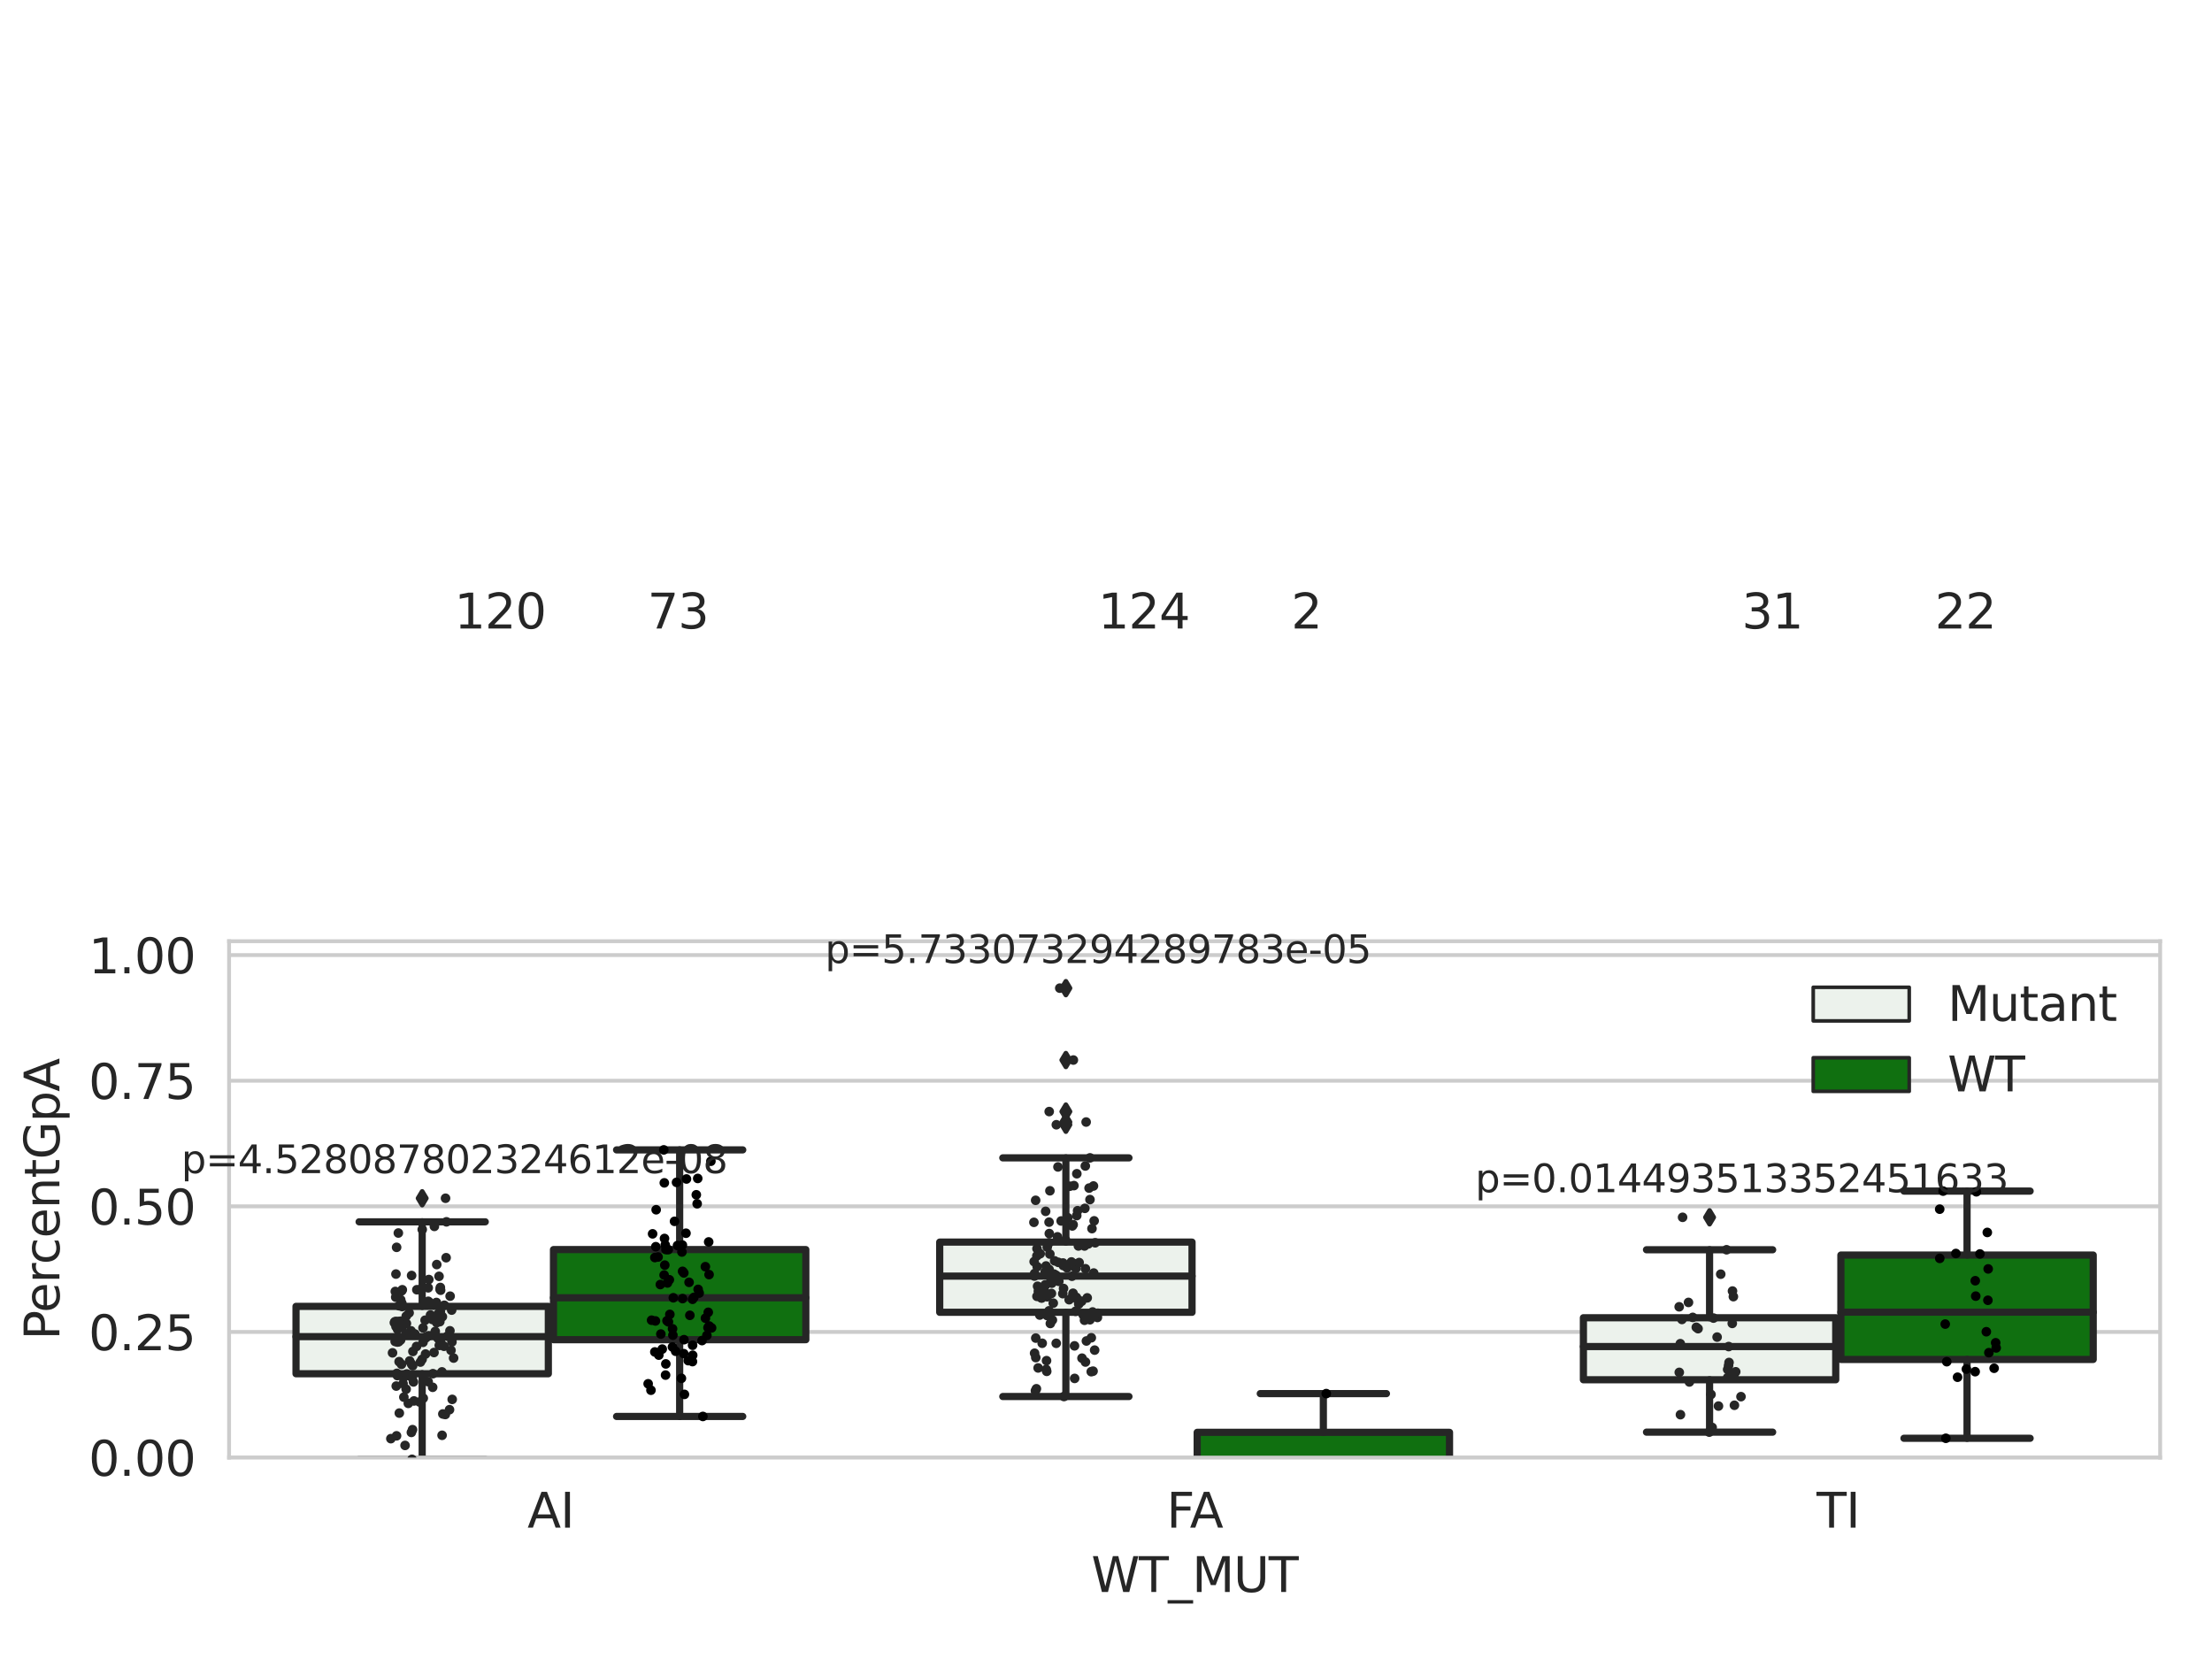 <?xml version="1.0" encoding="utf-8" standalone="no"?>
<!DOCTYPE svg PUBLIC "-//W3C//DTD SVG 1.1//EN"
  "http://www.w3.org/Graphics/SVG/1.1/DTD/svg11.dtd">
<svg xmlns:xlink="http://www.w3.org/1999/xlink" width="460.8pt" height="345.6pt" viewBox="0 0 460.8 345.6" xmlns="http://www.w3.org/2000/svg" version="1.1">
 <defs>
  <style type="text/css">*{stroke-linejoin: round; stroke-linecap: butt}</style>
 </defs>
 <g id="figure_1">
  <g id="patch_1">
   <path d="M 0 345.6 
L 460.8 345.6 
L 460.8 0 
L 0 0 
z
" style="fill: #ffffff"/>
  </g>
  <g id="axes_1">
   <g id="patch_2">
    <path d="M 47.72 303.64 
L 450 303.64 
L 450 196.071 
L 47.72 196.071 
z
" style="fill: #ffffff"/>
   </g>
   <g id="matplotlib.axis_1">
    <g id="xtick_1">
     <g id="text_1">
      <!-- AI -->
      <g style="fill: #262626" transform="translate(109.871 318.238)scale(0.1 -0.1)">
       <defs>
        <path id="DejaVuSans-41" d="M 2188 4044 
L 1331 1722 
L 3047 1722 
L 2188 4044 
z
M 1831 4666 
L 2547 4666 
L 4325 0 
L 3669 0 
L 3244 1197 
L 1141 1197 
L 716 0 
L 50 0 
L 1831 4666 
z
" transform="scale(0.016)"/>
        <path id="DejaVuSans-49" d="M 628 4666 
L 1259 4666 
L 1259 0 
L 628 0 
L 628 4666 
z
" transform="scale(0.016)"/>
       </defs>
       <use xlink:href="#DejaVuSans-41"/>
       <use xlink:href="#DejaVuSans-49" x="68.408"/>
      </g>
     </g>
    </g>
    <g id="xtick_2">
     <g id="text_2">
      <!-- FA -->
      <g style="fill: #262626" transform="translate(243.02 318.238)scale(0.1 -0.1)">
       <defs>
        <path id="DejaVuSans-46" d="M 628 4666 
L 3309 4666 
L 3309 4134 
L 1259 4134 
L 1259 2759 
L 3109 2759 
L 3109 2228 
L 1259 2228 
L 1259 0 
L 628 0 
L 628 4666 
z
" transform="scale(0.016)"/>
       </defs>
       <use xlink:href="#DejaVuSans-46"/>
       <use xlink:href="#DejaVuSans-41" x="48.395"/>
      </g>
     </g>
    </g>
    <g id="xtick_3">
     <g id="text_3">
      <!-- TI -->
      <g style="fill: #262626" transform="translate(378.424 318.238)scale(0.1 -0.1)">
       <defs>
        <path id="DejaVuSans-54" d="M -19 4666 
L 3928 4666 
L 3928 4134 
L 2272 4134 
L 2272 0 
L 1638 0 
L 1638 4134 
L -19 4134 
L -19 4666 
z
" transform="scale(0.016)"/>
       </defs>
       <use xlink:href="#DejaVuSans-54"/>
       <use xlink:href="#DejaVuSans-49" x="61.084"/>
      </g>
     </g>
    </g>
    <g id="text_4">
     <!-- WT_MUT -->
     <g style="fill: #262626" transform="translate(227.335 331.638)scale(0.1 -0.1)">
      <defs>
       <path id="DejaVuSans-57" d="M 213 4666 
L 850 4666 
L 1831 722 
L 2809 4666 
L 3519 4666 
L 4500 722 
L 5478 4666 
L 6119 4666 
L 4947 0 
L 4153 0 
L 3169 4050 
L 2175 0 
L 1381 0 
L 213 4666 
z
" transform="scale(0.016)"/>
       <path id="DejaVuSans-5f" d="M 3263 -1063 
L 3263 -1509 
L -63 -1509 
L -63 -1063 
L 3263 -1063 
z
" transform="scale(0.016)"/>
       <path id="DejaVuSans-4d" d="M 628 4666 
L 1569 4666 
L 2759 1491 
L 3956 4666 
L 4897 4666 
L 4897 0 
L 4281 0 
L 4281 4097 
L 3078 897 
L 2444 897 
L 1241 4097 
L 1241 0 
L 628 0 
L 628 4666 
z
" transform="scale(0.016)"/>
       <path id="DejaVuSans-55" d="M 556 4666 
L 1191 4666 
L 1191 1831 
Q 1191 1081 1462 751 
Q 1734 422 2344 422 
Q 2950 422 3222 751 
Q 3494 1081 3494 1831 
L 3494 4666 
L 4128 4666 
L 4128 1753 
Q 4128 841 3676 375 
Q 3225 -91 2344 -91 
Q 1459 -91 1007 375 
Q 556 841 556 1753 
L 556 4666 
z
" transform="scale(0.016)"/>
      </defs>
      <use xlink:href="#DejaVuSans-57"/>
      <use xlink:href="#DejaVuSans-54" x="98.877"/>
      <use xlink:href="#DejaVuSans-5f" x="159.961"/>
      <use xlink:href="#DejaVuSans-4d" x="209.961"/>
      <use xlink:href="#DejaVuSans-55" x="296.24"/>
      <use xlink:href="#DejaVuSans-54" x="369.434"/>
     </g>
    </g>
   </g>
   <g id="matplotlib.axis_2">
    <g id="ytick_1">
     <g id="line2d_1">
      <path d="M 47.72 303.64 
L 450 303.64 
" clip-path="url(#pb67997a3c7)" style="fill: none; stroke: #cccccc; stroke-width: 0.8; stroke-linecap: round"/>
     </g>
     <g id="text_5">
      <!-- 0.00 -->
      <g style="fill: #262626" transform="translate(18.454 307.439)scale(0.1 -0.1)">
       <defs>
        <path id="DejaVuSans-30" d="M 2034 4250 
Q 1547 4250 1301 3770 
Q 1056 3291 1056 2328 
Q 1056 1369 1301 889 
Q 1547 409 2034 409 
Q 2525 409 2770 889 
Q 3016 1369 3016 2328 
Q 3016 3291 2770 3770 
Q 2525 4250 2034 4250 
z
M 2034 4750 
Q 2819 4750 3233 4129 
Q 3647 3509 3647 2328 
Q 3647 1150 3233 529 
Q 2819 -91 2034 -91 
Q 1250 -91 836 529 
Q 422 1150 422 2328 
Q 422 3509 836 4129 
Q 1250 4750 2034 4750 
z
" transform="scale(0.016)"/>
        <path id="DejaVuSans-2e" d="M 684 794 
L 1344 794 
L 1344 0 
L 684 0 
L 684 794 
z
" transform="scale(0.016)"/>
       </defs>
       <use xlink:href="#DejaVuSans-30"/>
       <use xlink:href="#DejaVuSans-2e" x="63.623"/>
       <use xlink:href="#DejaVuSans-30" x="95.41"/>
       <use xlink:href="#DejaVuSans-30" x="159.033"/>
      </g>
     </g>
    </g>
    <g id="ytick_2">
     <g id="line2d_2">
      <path d="M 47.72 277.471 
L 450 277.471 
" clip-path="url(#pb67997a3c7)" style="fill: none; stroke: #cccccc; stroke-width: 0.8; stroke-linecap: round"/>
     </g>
     <g id="text_6">
      <!-- 0.25 -->
      <g style="fill: #262626" transform="translate(18.454 281.27)scale(0.1 -0.1)">
       <defs>
        <path id="DejaVuSans-32" d="M 1228 531 
L 3431 531 
L 3431 0 
L 469 0 
L 469 531 
Q 828 903 1448 1529 
Q 2069 2156 2228 2338 
Q 2531 2678 2651 2914 
Q 2772 3150 2772 3378 
Q 2772 3750 2511 3984 
Q 2250 4219 1831 4219 
Q 1534 4219 1204 4116 
Q 875 4013 500 3803 
L 500 4441 
Q 881 4594 1212 4672 
Q 1544 4750 1819 4750 
Q 2544 4750 2975 4387 
Q 3406 4025 3406 3419 
Q 3406 3131 3298 2873 
Q 3191 2616 2906 2266 
Q 2828 2175 2409 1742 
Q 1991 1309 1228 531 
z
" transform="scale(0.016)"/>
        <path id="DejaVuSans-35" d="M 691 4666 
L 3169 4666 
L 3169 4134 
L 1269 4134 
L 1269 2991 
Q 1406 3038 1543 3061 
Q 1681 3084 1819 3084 
Q 2600 3084 3056 2656 
Q 3513 2228 3513 1497 
Q 3513 744 3044 326 
Q 2575 -91 1722 -91 
Q 1428 -91 1123 -41 
Q 819 9 494 109 
L 494 744 
Q 775 591 1075 516 
Q 1375 441 1709 441 
Q 2250 441 2565 725 
Q 2881 1009 2881 1497 
Q 2881 1984 2565 2268 
Q 2250 2553 1709 2553 
Q 1456 2553 1204 2497 
Q 953 2441 691 2322 
L 691 4666 
z
" transform="scale(0.016)"/>
       </defs>
       <use xlink:href="#DejaVuSans-30"/>
       <use xlink:href="#DejaVuSans-2e" x="63.623"/>
       <use xlink:href="#DejaVuSans-32" x="95.41"/>
       <use xlink:href="#DejaVuSans-35" x="159.033"/>
      </g>
     </g>
    </g>
    <g id="ytick_3">
     <g id="line2d_3">
      <path d="M 47.72 251.302 
L 450 251.302 
" clip-path="url(#pb67997a3c7)" style="fill: none; stroke: #cccccc; stroke-width: 0.8; stroke-linecap: round"/>
     </g>
     <g id="text_7">
      <!-- 0.50 -->
      <g style="fill: #262626" transform="translate(18.454 255.101)scale(0.1 -0.1)">
       <use xlink:href="#DejaVuSans-30"/>
       <use xlink:href="#DejaVuSans-2e" x="63.623"/>
       <use xlink:href="#DejaVuSans-35" x="95.41"/>
       <use xlink:href="#DejaVuSans-30" x="159.033"/>
      </g>
     </g>
    </g>
    <g id="ytick_4">
     <g id="line2d_4">
      <path d="M 47.72 225.133 
L 450 225.133 
" clip-path="url(#pb67997a3c7)" style="fill: none; stroke: #cccccc; stroke-width: 0.8; stroke-linecap: round"/>
     </g>
     <g id="text_8">
      <!-- 0.75 -->
      <g style="fill: #262626" transform="translate(18.454 228.932)scale(0.1 -0.1)">
       <defs>
        <path id="DejaVuSans-37" d="M 525 4666 
L 3525 4666 
L 3525 4397 
L 1831 0 
L 1172 0 
L 2766 4134 
L 525 4134 
L 525 4666 
z
" transform="scale(0.016)"/>
       </defs>
       <use xlink:href="#DejaVuSans-30"/>
       <use xlink:href="#DejaVuSans-2e" x="63.623"/>
       <use xlink:href="#DejaVuSans-37" x="95.41"/>
       <use xlink:href="#DejaVuSans-35" x="159.033"/>
      </g>
     </g>
    </g>
    <g id="ytick_5">
     <g id="line2d_5">
      <path d="M 47.72 198.964 
L 450 198.964 
" clip-path="url(#pb67997a3c7)" style="fill: none; stroke: #cccccc; stroke-width: 0.8; stroke-linecap: round"/>
     </g>
     <g id="text_9">
      <!-- 1.00 -->
      <g style="fill: #262626" transform="translate(18.454 202.763)scale(0.1 -0.1)">
       <defs>
        <path id="DejaVuSans-31" d="M 794 531 
L 1825 531 
L 1825 4091 
L 703 3866 
L 703 4441 
L 1819 4666 
L 2450 4666 
L 2450 531 
L 3481 531 
L 3481 0 
L 794 0 
L 794 531 
z
" transform="scale(0.016)"/>
       </defs>
       <use xlink:href="#DejaVuSans-31"/>
       <use xlink:href="#DejaVuSans-2e" x="63.623"/>
       <use xlink:href="#DejaVuSans-30" x="95.41"/>
       <use xlink:href="#DejaVuSans-30" x="159.033"/>
      </g>
     </g>
    </g>
    <g id="text_10">
     <!-- PercentGpA -->
     <g style="fill: #262626" transform="translate(12.375 279.132)rotate(-90)scale(0.1 -0.1)">
      <defs>
       <path id="DejaVuSans-50" d="M 1259 4147 
L 1259 2394 
L 2053 2394 
Q 2494 2394 2734 2622 
Q 2975 2850 2975 3272 
Q 2975 3691 2734 3919 
Q 2494 4147 2053 4147 
L 1259 4147 
z
M 628 4666 
L 2053 4666 
Q 2838 4666 3239 4311 
Q 3641 3956 3641 3272 
Q 3641 2581 3239 2228 
Q 2838 1875 2053 1875 
L 1259 1875 
L 1259 0 
L 628 0 
L 628 4666 
z
" transform="scale(0.016)"/>
       <path id="DejaVuSans-65" d="M 3597 1894 
L 3597 1613 
L 953 1613 
Q 991 1019 1311 708 
Q 1631 397 2203 397 
Q 2534 397 2845 478 
Q 3156 559 3463 722 
L 3463 178 
Q 3153 47 2828 -22 
Q 2503 -91 2169 -91 
Q 1331 -91 842 396 
Q 353 884 353 1716 
Q 353 2575 817 3079 
Q 1281 3584 2069 3584 
Q 2775 3584 3186 3129 
Q 3597 2675 3597 1894 
z
M 3022 2063 
Q 3016 2534 2758 2815 
Q 2500 3097 2075 3097 
Q 1594 3097 1305 2825 
Q 1016 2553 972 2059 
L 3022 2063 
z
" transform="scale(0.016)"/>
       <path id="DejaVuSans-72" d="M 2631 2963 
Q 2534 3019 2420 3045 
Q 2306 3072 2169 3072 
Q 1681 3072 1420 2755 
Q 1159 2438 1159 1844 
L 1159 0 
L 581 0 
L 581 3500 
L 1159 3500 
L 1159 2956 
Q 1341 3275 1631 3429 
Q 1922 3584 2338 3584 
Q 2397 3584 2469 3576 
Q 2541 3569 2628 3553 
L 2631 2963 
z
" transform="scale(0.016)"/>
       <path id="DejaVuSans-63" d="M 3122 3366 
L 3122 2828 
Q 2878 2963 2633 3030 
Q 2388 3097 2138 3097 
Q 1578 3097 1268 2742 
Q 959 2388 959 1747 
Q 959 1106 1268 751 
Q 1578 397 2138 397 
Q 2388 397 2633 464 
Q 2878 531 3122 666 
L 3122 134 
Q 2881 22 2623 -34 
Q 2366 -91 2075 -91 
Q 1284 -91 818 406 
Q 353 903 353 1747 
Q 353 2603 823 3093 
Q 1294 3584 2113 3584 
Q 2378 3584 2631 3529 
Q 2884 3475 3122 3366 
z
" transform="scale(0.016)"/>
       <path id="DejaVuSans-6e" d="M 3513 2113 
L 3513 0 
L 2938 0 
L 2938 2094 
Q 2938 2591 2744 2837 
Q 2550 3084 2163 3084 
Q 1697 3084 1428 2787 
Q 1159 2491 1159 1978 
L 1159 0 
L 581 0 
L 581 3500 
L 1159 3500 
L 1159 2956 
Q 1366 3272 1645 3428 
Q 1925 3584 2291 3584 
Q 2894 3584 3203 3211 
Q 3513 2838 3513 2113 
z
" transform="scale(0.016)"/>
       <path id="DejaVuSans-74" d="M 1172 4494 
L 1172 3500 
L 2356 3500 
L 2356 3053 
L 1172 3053 
L 1172 1153 
Q 1172 725 1289 603 
Q 1406 481 1766 481 
L 2356 481 
L 2356 0 
L 1766 0 
Q 1100 0 847 248 
Q 594 497 594 1153 
L 594 3053 
L 172 3053 
L 172 3500 
L 594 3500 
L 594 4494 
L 1172 4494 
z
" transform="scale(0.016)"/>
       <path id="DejaVuSans-47" d="M 3809 666 
L 3809 1919 
L 2778 1919 
L 2778 2438 
L 4434 2438 
L 4434 434 
Q 4069 175 3628 42 
Q 3188 -91 2688 -91 
Q 1594 -91 976 548 
Q 359 1188 359 2328 
Q 359 3472 976 4111 
Q 1594 4750 2688 4750 
Q 3144 4750 3555 4637 
Q 3966 4525 4313 4306 
L 4313 3634 
Q 3963 3931 3569 4081 
Q 3175 4231 2741 4231 
Q 1884 4231 1454 3753 
Q 1025 3275 1025 2328 
Q 1025 1384 1454 906 
Q 1884 428 2741 428 
Q 3075 428 3337 486 
Q 3600 544 3809 666 
z
" transform="scale(0.016)"/>
       <path id="DejaVuSans-70" d="M 1159 525 
L 1159 -1331 
L 581 -1331 
L 581 3500 
L 1159 3500 
L 1159 2969 
Q 1341 3281 1617 3432 
Q 1894 3584 2278 3584 
Q 2916 3584 3314 3078 
Q 3713 2572 3713 1747 
Q 3713 922 3314 415 
Q 2916 -91 2278 -91 
Q 1894 -91 1617 61 
Q 1341 213 1159 525 
z
M 3116 1747 
Q 3116 2381 2855 2742 
Q 2594 3103 2138 3103 
Q 1681 3103 1420 2742 
Q 1159 2381 1159 1747 
Q 1159 1113 1420 752 
Q 1681 391 2138 391 
Q 2594 391 2855 752 
Q 3116 1113 3116 1747 
z
" transform="scale(0.016)"/>
      </defs>
      <use xlink:href="#DejaVuSans-50"/>
      <use xlink:href="#DejaVuSans-65" x="56.678"/>
      <use xlink:href="#DejaVuSans-72" x="118.201"/>
      <use xlink:href="#DejaVuSans-63" x="157.064"/>
      <use xlink:href="#DejaVuSans-65" x="212.045"/>
      <use xlink:href="#DejaVuSans-6e" x="273.568"/>
      <use xlink:href="#DejaVuSans-74" x="336.947"/>
      <use xlink:href="#DejaVuSans-47" x="376.156"/>
      <use xlink:href="#DejaVuSans-70" x="453.646"/>
      <use xlink:href="#DejaVuSans-41" x="517.123"/>
     </g>
    </g>
   </g>
   <g id="patch_3">
    <path d="M 61.666 286.176 
L 114.23 286.176 
L 114.23 272.139 
L 61.666 272.139 
L 61.666 286.176 
z
" clip-path="url(#pb67997a3c7)" style="fill: #ecf2ec; stroke: #262626; stroke-width: 1.5; stroke-linejoin: miter"/>
   </g>
   <g id="patch_4">
    <path d="M 115.303 279.082 
L 167.868 279.082 
L 167.868 260.311 
L 115.303 260.311 
L 115.303 279.082 
z
" clip-path="url(#pb67997a3c7)" style="fill: #107010; stroke: #262626; stroke-width: 1.5; stroke-linejoin: miter"/>
   </g>
   <g id="patch_5">
    <path d="M 195.759 273.376 
L 248.324 273.376 
L 248.324 258.752 
L 195.759 258.752 
L 195.759 273.376 
z
" clip-path="url(#pb67997a3c7)" style="fill: #ecf2ec; stroke: #262626; stroke-width: 1.5; stroke-linejoin: miter"/>
   </g>
   <g id="patch_6">
    <path d="M 249.396 314.517 
L 301.961 314.517 
L 301.961 298.382 
L 249.396 298.382 
L 249.396 314.517 
z
" clip-path="url(#pb67997a3c7)" style="fill: #107010; stroke: #262626; stroke-width: 1.5; stroke-linejoin: miter"/>
   </g>
   <g id="patch_7">
    <path d="M 329.852 287.432 
L 382.417 287.432 
L 382.417 274.509 
L 329.852 274.509 
L 329.852 287.432 
z
" clip-path="url(#pb67997a3c7)" style="fill: #ecf2ec; stroke: #262626; stroke-width: 1.5; stroke-linejoin: miter"/>
   </g>
   <g id="patch_8">
    <path d="M 383.49 283.196 
L 436.054 283.196 
L 436.054 261.453 
L 383.49 261.453 
L 383.49 283.196 
z
" clip-path="url(#pb67997a3c7)" style="fill: #107010; stroke: #262626; stroke-width: 1.5; stroke-linejoin: miter"/>
   </g>
   <g id="patch_9">
    <path d="M 114.767 303.64 
L 114.767 303.64 
L 114.767 303.64 
L 114.767 303.64 
z
" clip-path="url(#pb67997a3c7)" style="fill: #ecf2ec; stroke: #262626; stroke-width: 0.75; stroke-linejoin: miter"/>
   </g>
   <g id="patch_10">
    <path d="M 114.767 303.64 
L 114.767 303.64 
L 114.767 303.64 
L 114.767 303.64 
z
" clip-path="url(#pb67997a3c7)" style="fill: #107010; stroke: #262626; stroke-width: 0.75; stroke-linejoin: miter"/>
   </g>
   <g id="PathCollection_1"/>
   <g id="PathCollection_2"/>
   <g id="line2d_6">
    <path d="M 87.948 286.176 
L 87.948 304.002 
" clip-path="url(#pb67997a3c7)" style="fill: none; stroke: #262626; stroke-width: 1.5; stroke-linecap: round"/>
   </g>
   <g id="line2d_7">
    <path d="M 87.948 272.139 
L 87.948 254.529 
" clip-path="url(#pb67997a3c7)" style="fill: none; stroke: #262626; stroke-width: 1.5; stroke-linecap: round"/>
   </g>
   <g id="line2d_8">
    <path d="M 74.807 304.002 
L 101.089 304.002 
" clip-path="url(#pb67997a3c7)" style="fill: none; stroke: #262626; stroke-width: 1.5; stroke-linecap: round"/>
   </g>
   <g id="line2d_9">
    <path d="M 74.807 254.529 
L 101.089 254.529 
" clip-path="url(#pb67997a3c7)" style="fill: none; stroke: #262626; stroke-width: 1.5; stroke-linecap: round"/>
   </g>
   <g id="line2d_10">
    <defs>
     <path id="mcb1716ab59" d="M -0 1.414 
L 0.849 0 
L 0 -1.414 
L -0.849 -0 
z
" style="stroke: #262626; stroke-linejoin: miter"/>
    </defs>
    <g clip-path="url(#pb67997a3c7)">
     <use xlink:href="#mcb1716ab59" x="87.948" y="309.487" style="fill: #262626; stroke: #262626; stroke-linejoin: miter"/>
     <use xlink:href="#mcb1716ab59" x="87.948" y="249.618" style="fill: #262626; stroke: #262626; stroke-linejoin: miter"/>
    </g>
   </g>
   <g id="line2d_11">
    <path d="M 141.585 279.082 
L 141.585 295.072 
" clip-path="url(#pb67997a3c7)" style="fill: none; stroke: #262626; stroke-width: 1.5; stroke-linecap: round"/>
   </g>
   <g id="line2d_12">
    <path d="M 141.585 260.311 
L 141.585 239.541 
" clip-path="url(#pb67997a3c7)" style="fill: none; stroke: #262626; stroke-width: 1.5; stroke-linecap: round"/>
   </g>
   <g id="line2d_13">
    <path d="M 128.444 295.072 
L 154.726 295.072 
" clip-path="url(#pb67997a3c7)" style="fill: none; stroke: #262626; stroke-width: 1.5; stroke-linecap: round"/>
   </g>
   <g id="line2d_14">
    <path d="M 128.444 239.541 
L 154.726 239.541 
" clip-path="url(#pb67997a3c7)" style="fill: none; stroke: #262626; stroke-width: 1.5; stroke-linecap: round"/>
   </g>
   <g id="line2d_15"/>
   <g id="line2d_16">
    <path d="M 222.041 273.376 
L 222.041 290.921 
" clip-path="url(#pb67997a3c7)" style="fill: none; stroke: #262626; stroke-width: 1.5; stroke-linecap: round"/>
   </g>
   <g id="line2d_17">
    <path d="M 222.041 258.752 
L 222.041 241.204 
" clip-path="url(#pb67997a3c7)" style="fill: none; stroke: #262626; stroke-width: 1.5; stroke-linecap: round"/>
   </g>
   <g id="line2d_18">
    <path d="M 208.9 290.921 
L 235.182 290.921 
" clip-path="url(#pb67997a3c7)" style="fill: none; stroke: #262626; stroke-width: 1.5; stroke-linecap: round"/>
   </g>
   <g id="line2d_19">
    <path d="M 208.9 241.204 
L 235.182 241.204 
" clip-path="url(#pb67997a3c7)" style="fill: none; stroke: #262626; stroke-width: 1.5; stroke-linecap: round"/>
   </g>
   <g id="line2d_20">
    <g clip-path="url(#pb67997a3c7)">
     <use xlink:href="#mcb1716ab59" x="222.041" y="234.306" style="fill: #262626; stroke: #262626; stroke-linejoin: miter"/>
     <use xlink:href="#mcb1716ab59" x="222.041" y="205.85" style="fill: #262626; stroke: #262626; stroke-linejoin: miter"/>
     <use xlink:href="#mcb1716ab59" x="222.041" y="233.739" style="fill: #262626; stroke: #262626; stroke-linejoin: miter"/>
     <use xlink:href="#mcb1716ab59" x="222.041" y="231.56" style="fill: #262626; stroke: #262626; stroke-linejoin: miter"/>
     <use xlink:href="#mcb1716ab59" x="222.041" y="220.825" style="fill: #262626; stroke: #262626; stroke-linejoin: miter"/>
    </g>
   </g>
   <g id="line2d_21">
    <path d="M 275.679 314.517 
L 275.679 322.584 
" clip-path="url(#pb67997a3c7)" style="fill: none; stroke: #262626; stroke-width: 1.5; stroke-linecap: round"/>
   </g>
   <g id="line2d_22">
    <path d="M 275.679 298.382 
L 275.679 290.315 
" clip-path="url(#pb67997a3c7)" style="fill: none; stroke: #262626; stroke-width: 1.5; stroke-linecap: round"/>
   </g>
   <g id="line2d_23">
    <path d="M 262.538 322.584 
L 288.82 322.584 
" clip-path="url(#pb67997a3c7)" style="fill: none; stroke: #262626; stroke-width: 1.5; stroke-linecap: round"/>
   </g>
   <g id="line2d_24">
    <path d="M 262.538 290.315 
L 288.82 290.315 
" clip-path="url(#pb67997a3c7)" style="fill: none; stroke: #262626; stroke-width: 1.5; stroke-linecap: round"/>
   </g>
   <g id="line2d_25"/>
   <g id="line2d_26">
    <path d="M 356.135 287.432 
L 356.135 298.34 
" clip-path="url(#pb67997a3c7)" style="fill: none; stroke: #262626; stroke-width: 1.5; stroke-linecap: round"/>
   </g>
   <g id="line2d_27">
    <path d="M 356.135 274.509 
L 356.135 260.347 
" clip-path="url(#pb67997a3c7)" style="fill: none; stroke: #262626; stroke-width: 1.5; stroke-linecap: round"/>
   </g>
   <g id="line2d_28">
    <path d="M 342.994 298.34 
L 369.276 298.34 
" clip-path="url(#pb67997a3c7)" style="fill: none; stroke: #262626; stroke-width: 1.5; stroke-linecap: round"/>
   </g>
   <g id="line2d_29">
    <path d="M 342.994 260.347 
L 369.276 260.347 
" clip-path="url(#pb67997a3c7)" style="fill: none; stroke: #262626; stroke-width: 1.5; stroke-linecap: round"/>
   </g>
   <g id="line2d_30">
    <g clip-path="url(#pb67997a3c7)">
     <use xlink:href="#mcb1716ab59" x="356.135" y="253.589" style="fill: #262626; stroke: #262626; stroke-linejoin: miter"/>
    </g>
   </g>
   <g id="line2d_31">
    <path d="M 409.772 283.196 
L 409.772 299.621 
" clip-path="url(#pb67997a3c7)" style="fill: none; stroke: #262626; stroke-width: 1.5; stroke-linecap: round"/>
   </g>
   <g id="line2d_32">
    <path d="M 409.772 261.453 
L 409.772 248.125 
" clip-path="url(#pb67997a3c7)" style="fill: none; stroke: #262626; stroke-width: 1.5; stroke-linecap: round"/>
   </g>
   <g id="line2d_33">
    <path d="M 396.631 299.621 
L 422.913 299.621 
" clip-path="url(#pb67997a3c7)" style="fill: none; stroke: #262626; stroke-width: 1.5; stroke-linecap: round"/>
   </g>
   <g id="line2d_34">
    <path d="M 396.631 248.125 
L 422.913 248.125 
" clip-path="url(#pb67997a3c7)" style="fill: none; stroke: #262626; stroke-width: 1.5; stroke-linecap: round"/>
   </g>
   <g id="line2d_35"/>
   <g id="line2d_36">
    <path d="M 61.666 278.45 
L 114.23 278.45 
" clip-path="url(#pb67997a3c7)" style="fill: none; stroke: #262626; stroke-width: 1.5; stroke-linecap: round"/>
   </g>
   <g id="line2d_37">
    <path d="M 115.303 270.35 
L 167.868 270.35 
" clip-path="url(#pb67997a3c7)" style="fill: none; stroke: #262626; stroke-width: 1.5; stroke-linecap: round"/>
   </g>
   <g id="line2d_38">
    <path d="M 195.759 265.843 
L 248.324 265.843 
" clip-path="url(#pb67997a3c7)" style="fill: none; stroke: #262626; stroke-width: 1.5; stroke-linecap: round"/>
   </g>
   <g id="line2d_39">
    <path d="M 249.396 306.45 
L 301.961 306.45 
" clip-path="url(#pb67997a3c7)" style="fill: none; stroke: #262626; stroke-width: 1.5; stroke-linecap: round"/>
   </g>
   <g id="line2d_40">
    <path d="M 329.852 280.514 
L 382.417 280.514 
" clip-path="url(#pb67997a3c7)" style="fill: none; stroke: #262626; stroke-width: 1.5; stroke-linecap: round"/>
   </g>
   <g id="line2d_41">
    <path d="M 383.49 273.351 
L 436.054 273.351 
" clip-path="url(#pb67997a3c7)" style="fill: none; stroke: #262626; stroke-width: 1.5; stroke-linecap: round"/>
   </g>
   <g id="patch_11">
    <path d="M 47.72 303.64 
L 47.72 196.071 
" style="fill: none; stroke: #cccccc; stroke-width: 0.8; stroke-linejoin: miter; stroke-linecap: square"/>
   </g>
   <g id="patch_12">
    <path d="M 450 303.64 
L 450 196.071 
" style="fill: none; stroke: #cccccc; stroke-width: 0.8; stroke-linejoin: miter; stroke-linecap: square"/>
   </g>
   <g id="patch_13">
    <path d="M 47.72 303.64 
L 450 303.64 
" style="fill: none; stroke: #cccccc; stroke-width: 0.8; stroke-linejoin: miter; stroke-linecap: square"/>
   </g>
   <g id="patch_14">
    <path d="M 47.72 196.071 
L 450 196.071 
" style="fill: none; stroke: #cccccc; stroke-width: 0.8; stroke-linejoin: miter; stroke-linecap: square"/>
   </g>
   <g id="PathCollection_3">
    <defs>
     <path id="C0_0_7e3afd5fc4" d="M 0 1 
C 0.265 1 0.52 0.895 0.707 0.707 
C 0.895 0.52 1 0.265 1 -0 
C 1 -0.265 0.895 -0.52 0.707 -0.707 
C 0.52 -0.895 0.265 -1 0 -1 
C -0.265 -1 -0.52 -0.895 -0.707 -0.707 
C -0.895 -0.52 -1 -0.265 -1 0 
C -1 0.265 -0.895 0.52 -0.707 0.707 
C -0.52 0.895 -0.265 1 0 1 
z
"/>
    </defs>
    <g clip-path="url(#pb67997a3c7)">
     <use xlink:href="#C0_0_7e3afd5fc4" x="83.713" y="271.49" style="fill: #262626"/>
    </g>
    <g clip-path="url(#pb67997a3c7)">
     <use xlink:href="#C0_0_7e3afd5fc4" x="90.413" y="281.755" style="fill: #262626"/>
    </g>
    <g clip-path="url(#pb67997a3c7)">
     <use xlink:href="#C0_0_7e3afd5fc4" x="84.627" y="274.17" style="fill: #262626"/>
    </g>
    <g clip-path="url(#pb67997a3c7)">
     <use xlink:href="#C0_0_7e3afd5fc4" x="84.131" y="291.052" style="fill: #262626"/>
    </g>
    <g clip-path="url(#pb67997a3c7)">
     <use xlink:href="#C0_0_7e3afd5fc4" x="88.217" y="286.58" style="fill: #262626"/>
    </g>
    <g clip-path="url(#pb67997a3c7)">
     <use xlink:href="#C0_0_7e3afd5fc4" x="85.625" y="277.239" style="fill: #262626"/>
    </g>
    <g clip-path="url(#pb67997a3c7)">
     <use xlink:href="#C0_0_7e3afd5fc4" x="82.25" y="275.35" style="fill: #262626"/>
    </g>
    <g clip-path="url(#pb67997a3c7)">
     <use xlink:href="#C0_0_7e3afd5fc4" x="90.67" y="277.359" style="fill: #262626"/>
    </g>
    <g clip-path="url(#pb67997a3c7)">
     <use xlink:href="#C0_0_7e3afd5fc4" x="82.678" y="286.095" style="fill: #262626"/>
    </g>
    <g clip-path="url(#pb67997a3c7)">
     <use xlink:href="#C0_0_7e3afd5fc4" x="84.042" y="286.992" style="fill: #262626"/>
    </g>
    <g clip-path="url(#pb67997a3c7)">
     <use xlink:href="#C0_0_7e3afd5fc4" x="88.121" y="279.633" style="fill: #262626"/>
    </g>
    <g clip-path="url(#pb67997a3c7)">
     <use xlink:href="#C0_0_7e3afd5fc4" x="84.566" y="277.863" style="fill: #262626"/>
    </g>
    <g clip-path="url(#pb67997a3c7)">
     <use xlink:href="#C0_0_7e3afd5fc4" x="92.252" y="294.555" style="fill: #262626"/>
    </g>
    <g clip-path="url(#pb67997a3c7)">
     <use xlink:href="#C0_0_7e3afd5fc4" x="82.982" y="256.86" style="fill: #262626"/>
    </g>
    <g clip-path="url(#pb67997a3c7)">
     <use xlink:href="#C0_0_7e3afd5fc4" x="82.546" y="288.742" style="fill: #262626"/>
    </g>
    <g clip-path="url(#pb67997a3c7)">
     <use xlink:href="#C0_0_7e3afd5fc4" x="83.813" y="276.422" style="fill: #262626"/>
    </g>
    <g clip-path="url(#pb67997a3c7)">
     <use xlink:href="#C0_0_7e3afd5fc4" x="85.714" y="284.139" style="fill: #262626"/>
    </g>
    <g clip-path="url(#pb67997a3c7)">
     <use xlink:href="#C0_0_7e3afd5fc4" x="92.564" y="271.91" style="fill: #262626"/>
    </g>
    <g clip-path="url(#pb67997a3c7)">
     <use xlink:href="#C0_0_7e3afd5fc4" x="89.215" y="271.083" style="fill: #262626"/>
    </g>
    <g clip-path="url(#pb67997a3c7)">
     <use xlink:href="#C0_0_7e3afd5fc4" x="82.499" y="276.357" style="fill: #262626"/>
    </g>
    <g clip-path="url(#pb67997a3c7)">
     <use xlink:href="#C0_0_7e3afd5fc4" x="83.137" y="272.011" style="fill: #262626"/>
    </g>
    <g clip-path="url(#pb67997a3c7)">
     <use xlink:href="#C0_0_7e3afd5fc4" x="85.939" y="297.822" style="fill: #262626"/>
    </g>
    <g clip-path="url(#pb67997a3c7)">
     <use xlink:href="#C0_0_7e3afd5fc4" x="92.495" y="280.452" style="fill: #262626"/>
    </g>
    <g clip-path="url(#pb67997a3c7)">
     <use xlink:href="#C0_0_7e3afd5fc4" x="83.965" y="288.232" style="fill: #262626"/>
    </g>
    <g clip-path="url(#pb67997a3c7)">
     <use xlink:href="#C0_0_7e3afd5fc4" x="91.459" y="265.881" style="fill: #262626"/>
    </g>
    <g clip-path="url(#pb67997a3c7)">
     <use xlink:href="#C0_0_7e3afd5fc4" x="87.586" y="283.743" style="fill: #262626"/>
    </g>
    <g clip-path="url(#pb67997a3c7)">
     <use xlink:href="#C0_0_7e3afd5fc4" x="85.32" y="286.616" style="fill: #262626"/>
    </g>
    <g clip-path="url(#pb67997a3c7)">
     <use xlink:href="#C0_0_7e3afd5fc4" x="88.757" y="278.669" style="fill: #262626"/>
    </g>
    <g clip-path="url(#pb67997a3c7)">
     <use xlink:href="#C0_0_7e3afd5fc4" x="85.06" y="292.35" style="fill: #262626"/>
    </g>
    <g clip-path="url(#pb67997a3c7)">
     <use xlink:href="#C0_0_7e3afd5fc4" x="82.437" y="270.229" style="fill: #262626"/>
    </g>
    <g clip-path="url(#pb67997a3c7)">
     <use xlink:href="#C0_0_7e3afd5fc4" x="82.773" y="286.561" style="fill: #262626"/>
    </g>
    <g clip-path="url(#pb67997a3c7)">
     <use xlink:href="#C0_0_7e3afd5fc4" x="84.384" y="301.107" style="fill: #262626"/>
    </g>
    <g clip-path="url(#pb67997a3c7)">
     <use xlink:href="#C0_0_7e3afd5fc4" x="91.509" y="280.272" style="fill: #262626"/>
    </g>
    <g clip-path="url(#pb67997a3c7)">
     <use xlink:href="#C0_0_7e3afd5fc4" x="93.949" y="281.293" style="fill: #262626"/>
    </g>
    <g clip-path="url(#pb67997a3c7)">
     <use xlink:href="#C0_0_7e3afd5fc4" x="88.175" y="291.269" style="fill: #262626"/>
    </g>
    <g clip-path="url(#pb67997a3c7)">
     <use xlink:href="#C0_0_7e3afd5fc4" x="82.16" y="275.556" style="fill: #262626"/>
    </g>
    <g clip-path="url(#pb67997a3c7)">
     <use xlink:href="#C0_0_7e3afd5fc4" x="86.133" y="287.881" style="fill: #262626"/>
    </g>
    <g clip-path="url(#pb67997a3c7)">
     <use xlink:href="#C0_0_7e3afd5fc4" x="83.666" y="268.915" style="fill: #262626"/>
    </g>
    <g clip-path="url(#pb67997a3c7)">
     <use xlink:href="#C0_0_7e3afd5fc4" x="88.647" y="282.071" style="fill: #262626"/>
    </g>
    <g clip-path="url(#pb67997a3c7)">
     <use xlink:href="#C0_0_7e3afd5fc4" x="91.791" y="268.776" style="fill: #262626"/>
    </g>
    <g clip-path="url(#pb67997a3c7)">
     <use xlink:href="#C0_0_7e3afd5fc4" x="84.607" y="289.393" style="fill: #262626"/>
    </g>
    <g clip-path="url(#pb67997a3c7)">
     <use xlink:href="#C0_0_7e3afd5fc4" x="94.246" y="278.732" style="fill: #262626"/>
    </g>
    <g clip-path="url(#pb67997a3c7)">
     <use xlink:href="#C0_0_7e3afd5fc4" x="90.911" y="271.331" style="fill: #262626"/>
    </g>
    <g clip-path="url(#pb67997a3c7)">
     <use xlink:href="#C0_0_7e3afd5fc4" x="93.769" y="270.015" style="fill: #262626"/>
    </g>
    <g clip-path="url(#pb67997a3c7)">
     <use xlink:href="#C0_0_7e3afd5fc4" x="89.202" y="268.276" style="fill: #262626"/>
    </g>
    <g clip-path="url(#pb67997a3c7)">
     <use xlink:href="#C0_0_7e3afd5fc4" x="85.337" y="283.507" style="fill: #262626"/>
    </g>
    <g clip-path="url(#pb67997a3c7)">
     <use xlink:href="#C0_0_7e3afd5fc4" x="88.71" y="278.54" style="fill: #262626"/>
    </g>
    <g clip-path="url(#pb67997a3c7)">
     <use xlink:href="#C0_0_7e3afd5fc4" x="91.736" y="268.203" style="fill: #262626"/>
    </g>
    <g clip-path="url(#pb67997a3c7)">
     <use xlink:href="#C0_0_7e3afd5fc4" x="82.784" y="279.569" style="fill: #262626"/>
    </g>
    <g clip-path="url(#pb67997a3c7)">
     <use xlink:href="#C0_0_7e3afd5fc4" x="89.332" y="266.55" style="fill: #262626"/>
    </g>
    <g clip-path="url(#pb67997a3c7)">
     <use xlink:href="#C0_0_7e3afd5fc4" x="92.814" y="249.618" style="fill: #262626"/>
    </g>
    <g clip-path="url(#pb67997a3c7)">
     <use xlink:href="#C0_0_7e3afd5fc4" x="83.142" y="283.657" style="fill: #262626"/>
    </g>
    <g clip-path="url(#pb67997a3c7)">
     <use xlink:href="#C0_0_7e3afd5fc4" x="89.49" y="271.345" style="fill: #262626"/>
    </g>
    <g clip-path="url(#pb67997a3c7)">
     <use xlink:href="#C0_0_7e3afd5fc4" x="90.98" y="263.43" style="fill: #262626"/>
    </g>
    <g clip-path="url(#pb67997a3c7)">
     <use xlink:href="#C0_0_7e3afd5fc4" x="91.277" y="273.714" style="fill: #262626"/>
    </g>
    <g clip-path="url(#pb67997a3c7)">
     <use xlink:href="#C0_0_7e3afd5fc4" x="83.488" y="275.231" style="fill: #262626"/>
    </g>
    <g clip-path="url(#pb67997a3c7)">
     <use xlink:href="#C0_0_7e3afd5fc4" x="82.607" y="299.11" style="fill: #262626"/>
    </g>
    <g clip-path="url(#pb67997a3c7)">
     <use xlink:href="#C0_0_7e3afd5fc4" x="88.122" y="276.631" style="fill: #262626"/>
    </g>
    <g clip-path="url(#pb67997a3c7)">
     <use xlink:href="#C0_0_7e3afd5fc4" x="86.358" y="309.487" style="fill: #262626"/>
    </g>
    <g clip-path="url(#pb67997a3c7)">
     <use xlink:href="#C0_0_7e3afd5fc4" x="82.317" y="279.45" style="fill: #262626"/>
    </g>
    <g clip-path="url(#pb67997a3c7)">
     <use xlink:href="#C0_0_7e3afd5fc4" x="82.621" y="259.842" style="fill: #262626"/>
    </g>
    <g clip-path="url(#pb67997a3c7)">
     <use xlink:href="#C0_0_7e3afd5fc4" x="94.202" y="291.517" style="fill: #262626"/>
    </g>
    <g clip-path="url(#pb67997a3c7)">
     <use xlink:href="#C0_0_7e3afd5fc4" x="90.573" y="277.777" style="fill: #262626"/>
    </g>
    <g clip-path="url(#pb67997a3c7)">
     <use xlink:href="#C0_0_7e3afd5fc4" x="92.155" y="274.29" style="fill: #262626"/>
    </g>
    <g clip-path="url(#pb67997a3c7)">
     <use xlink:href="#C0_0_7e3afd5fc4" x="83.809" y="268.678" style="fill: #262626"/>
    </g>
    <g clip-path="url(#pb67997a3c7)">
     <use xlink:href="#C0_0_7e3afd5fc4" x="92.773" y="294.662" style="fill: #262626"/>
    </g>
    <g clip-path="url(#pb67997a3c7)">
     <use xlink:href="#C0_0_7e3afd5fc4" x="93.007" y="254.529" style="fill: #262626"/>
    </g>
    <g clip-path="url(#pb67997a3c7)">
     <use xlink:href="#C0_0_7e3afd5fc4" x="86.238" y="291.843" style="fill: #262626"/>
    </g>
    <g clip-path="url(#pb67997a3c7)">
     <use xlink:href="#C0_0_7e3afd5fc4" x="86.017" y="281.532" style="fill: #262626"/>
    </g>
    <g clip-path="url(#pb67997a3c7)">
     <use xlink:href="#C0_0_7e3afd5fc4" x="91.229" y="278.779" style="fill: #262626"/>
    </g>
    <g clip-path="url(#pb67997a3c7)">
     <use xlink:href="#C0_0_7e3afd5fc4" x="85.227" y="273.491" style="fill: #262626"/>
    </g>
    <g clip-path="url(#pb67997a3c7)">
     <use xlink:href="#C0_0_7e3afd5fc4" x="87.401" y="292.059" style="fill: #262626"/>
    </g>
    <g clip-path="url(#pb67997a3c7)">
     <use xlink:href="#C0_0_7e3afd5fc4" x="84.663" y="275.715" style="fill: #262626"/>
    </g>
    <g clip-path="url(#pb67997a3c7)">
     <use xlink:href="#C0_0_7e3afd5fc4" x="81.425" y="299.698" style="fill: #262626"/>
    </g>
    <g clip-path="url(#pb67997a3c7)">
     <use xlink:href="#C0_0_7e3afd5fc4" x="89.284" y="278.26" style="fill: #262626"/>
    </g>
    <g clip-path="url(#pb67997a3c7)">
     <use xlink:href="#C0_0_7e3afd5fc4" x="93.642" y="293.666" style="fill: #262626"/>
    </g>
    <g clip-path="url(#pb67997a3c7)">
     <use xlink:href="#C0_0_7e3afd5fc4" x="87.96" y="256.131" style="fill: #262626"/>
    </g>
    <g clip-path="url(#pb67997a3c7)">
     <use xlink:href="#C0_0_7e3afd5fc4" x="87.471" y="268.654" style="fill: #262626"/>
    </g>
    <g clip-path="url(#pb67997a3c7)">
     <use xlink:href="#C0_0_7e3afd5fc4" x="92.935" y="262.003" style="fill: #262626"/>
    </g>
    <g clip-path="url(#pb67997a3c7)">
     <use xlink:href="#C0_0_7e3afd5fc4" x="81.77" y="281.822" style="fill: #262626"/>
    </g>
    <g clip-path="url(#pb67997a3c7)">
     <use xlink:href="#C0_0_7e3afd5fc4" x="91.678" y="268.598" style="fill: #262626"/>
    </g>
    <g clip-path="url(#pb67997a3c7)">
     <use xlink:href="#C0_0_7e3afd5fc4" x="89.683" y="273.937" style="fill: #262626"/>
    </g>
    <g clip-path="url(#pb67997a3c7)">
     <use xlink:href="#C0_0_7e3afd5fc4" x="85.971" y="284.494" style="fill: #262626"/>
    </g>
    <g clip-path="url(#pb67997a3c7)">
     <use xlink:href="#C0_0_7e3afd5fc4" x="85.699" y="298.396" style="fill: #262626"/>
    </g>
    <g clip-path="url(#pb67997a3c7)">
     <use xlink:href="#C0_0_7e3afd5fc4" x="83.454" y="279.146" style="fill: #262626"/>
    </g>
    <g clip-path="url(#pb67997a3c7)">
     <use xlink:href="#C0_0_7e3afd5fc4" x="85.878" y="286.999" style="fill: #262626"/>
    </g>
    <g clip-path="url(#pb67997a3c7)">
     <use xlink:href="#C0_0_7e3afd5fc4" x="83.185" y="294.372" style="fill: #262626"/>
    </g>
    <g clip-path="url(#pb67997a3c7)">
     <use xlink:href="#C0_0_7e3afd5fc4" x="91.8" y="279.548" style="fill: #262626"/>
    </g>
    <g clip-path="url(#pb67997a3c7)">
     <use xlink:href="#C0_0_7e3afd5fc4" x="83.15" y="275.295" style="fill: #262626"/>
    </g>
    <g clip-path="url(#pb67997a3c7)">
     <use xlink:href="#C0_0_7e3afd5fc4" x="92.094" y="298.999" style="fill: #262626"/>
    </g>
    <g clip-path="url(#pb67997a3c7)">
     <use xlink:href="#C0_0_7e3afd5fc4" x="94.494" y="282.909" style="fill: #262626"/>
    </g>
    <g clip-path="url(#pb67997a3c7)">
     <use xlink:href="#C0_0_7e3afd5fc4" x="83.772" y="272.181" style="fill: #262626"/>
    </g>
    <g clip-path="url(#pb67997a3c7)">
     <use xlink:href="#C0_0_7e3afd5fc4" x="82.547" y="275.286" style="fill: #262626"/>
    </g>
    <g clip-path="url(#pb67997a3c7)">
     <use xlink:href="#C0_0_7e3afd5fc4" x="93.203" y="278.36" style="fill: #262626"/>
    </g>
    <g clip-path="url(#pb67997a3c7)">
     <use xlink:href="#C0_0_7e3afd5fc4" x="90.132" y="288.999" style="fill: #262626"/>
    </g>
    <g clip-path="url(#pb67997a3c7)">
     <use xlink:href="#C0_0_7e3afd5fc4" x="91.625" y="275.331" style="fill: #262626"/>
    </g>
    <g clip-path="url(#pb67997a3c7)">
     <use xlink:href="#C0_0_7e3afd5fc4" x="86.44" y="277.893" style="fill: #262626"/>
    </g>
    <g clip-path="url(#pb67997a3c7)">
     <use xlink:href="#C0_0_7e3afd5fc4" x="94.092" y="272.919" style="fill: #262626"/>
    </g>
    <g clip-path="url(#pb67997a3c7)">
     <use xlink:href="#C0_0_7e3afd5fc4" x="82.832" y="276.946" style="fill: #262626"/>
    </g>
    <g clip-path="url(#pb67997a3c7)">
     <use xlink:href="#C0_0_7e3afd5fc4" x="83.642" y="284.218" style="fill: #262626"/>
    </g>
    <g clip-path="url(#pb67997a3c7)">
     <use xlink:href="#C0_0_7e3afd5fc4" x="82.349" y="269.036" style="fill: #262626"/>
    </g>
    <g clip-path="url(#pb67997a3c7)">
     <use xlink:href="#C0_0_7e3afd5fc4" x="90.076" y="274.872" style="fill: #262626"/>
    </g>
    <g clip-path="url(#pb67997a3c7)">
     <use xlink:href="#C0_0_7e3afd5fc4" x="90.49" y="255.482" style="fill: #262626"/>
    </g>
    <g clip-path="url(#pb67997a3c7)">
     <use xlink:href="#C0_0_7e3afd5fc4" x="89.195" y="287.827" style="fill: #262626"/>
    </g>
    <g clip-path="url(#pb67997a3c7)">
     <use xlink:href="#C0_0_7e3afd5fc4" x="82.485" y="265.41" style="fill: #262626"/>
    </g>
    <g clip-path="url(#pb67997a3c7)">
     <use xlink:href="#C0_0_7e3afd5fc4" x="94.148" y="279.551" style="fill: #262626"/>
    </g>
    <g clip-path="url(#pb67997a3c7)">
     <use xlink:href="#C0_0_7e3afd5fc4" x="87.936" y="283.172" style="fill: #262626"/>
    </g>
    <g clip-path="url(#pb67997a3c7)">
     <use xlink:href="#C0_0_7e3afd5fc4" x="85.83" y="304.002" style="fill: #262626"/>
    </g>
    <g clip-path="url(#pb67997a3c7)">
     <use xlink:href="#C0_0_7e3afd5fc4" x="83.474" y="270.763" style="fill: #262626"/>
    </g>
    <g clip-path="url(#pb67997a3c7)">
     <use xlink:href="#C0_0_7e3afd5fc4" x="83.064" y="279.5" style="fill: #262626"/>
    </g>
    <g clip-path="url(#pb67997a3c7)">
     <use xlink:href="#C0_0_7e3afd5fc4" x="90.185" y="286.161" style="fill: #262626"/>
    </g>
    <g clip-path="url(#pb67997a3c7)">
     <use xlink:href="#C0_0_7e3afd5fc4" x="84.741" y="286.22" style="fill: #262626"/>
    </g>
    <g clip-path="url(#pb67997a3c7)">
     <use xlink:href="#C0_0_7e3afd5fc4" x="86.836" y="268.675" style="fill: #262626"/>
    </g>
    <g clip-path="url(#pb67997a3c7)">
     <use xlink:href="#C0_0_7e3afd5fc4" x="93.728" y="277.229" style="fill: #262626"/>
    </g>
    <g clip-path="url(#pb67997a3c7)">
     <use xlink:href="#C0_0_7e3afd5fc4" x="88.556" y="275.023" style="fill: #262626"/>
    </g>
    <g clip-path="url(#pb67997a3c7)">
     <use xlink:href="#C0_0_7e3afd5fc4" x="86.772" y="280.487" style="fill: #262626"/>
    </g>
    <g clip-path="url(#pb67997a3c7)">
     <use xlink:href="#C0_0_7e3afd5fc4" x="90.975" y="275.533" style="fill: #262626"/>
    </g>
    <g clip-path="url(#pb67997a3c7)">
     <use xlink:href="#C0_0_7e3afd5fc4" x="91.738" y="273.248" style="fill: #262626"/>
    </g>
    <g clip-path="url(#pb67997a3c7)">
     <use xlink:href="#C0_0_7e3afd5fc4" x="92.066" y="285.789" style="fill: #262626"/>
    </g>
    <g clip-path="url(#pb67997a3c7)">
     <use xlink:href="#C0_0_7e3afd5fc4" x="85.744" y="265.71" style="fill: #262626"/>
    </g>
   </g>
   <g id="PathCollection_4">
    <defs>
     <path id="C1_0_df965fa99a" d="M 0 1 
C 0.265 1 0.52 0.895 0.707 0.707 
C 0.895 0.52 1 0.265 1 -0 
C 1 -0.265 0.895 -0.52 0.707 -0.707 
C 0.52 -0.895 0.265 -1 0 -1 
C -0.265 -1 -0.52 -0.895 -0.707 -0.707 
C -0.895 -0.52 -1 -0.265 -1 0 
C -1 0.265 -0.895 0.52 -0.707 0.707 
C -0.52 0.895 -0.265 1 0 1 
z
"/>
    </defs>
    <g clip-path="url(#pb67997a3c7)">
     <use xlink:href="#C1_0_df965fa99a" x="142.196" y="270.52"/>
    </g>
    <g clip-path="url(#pb67997a3c7)">
     <use xlink:href="#C1_0_df965fa99a" x="138.428" y="257.996"/>
    </g>
    <g clip-path="url(#pb67997a3c7)">
     <use xlink:href="#C1_0_df965fa99a" x="135.948" y="257.032"/>
    </g>
    <g clip-path="url(#pb67997a3c7)">
     <use xlink:href="#C1_0_df965fa99a" x="147.731" y="276.224"/>
    </g>
    <g clip-path="url(#pb67997a3c7)">
     <use xlink:href="#C1_0_df965fa99a" x="139.248" y="275.37"/>
    </g>
    <g clip-path="url(#pb67997a3c7)">
     <use xlink:href="#C1_0_df965fa99a" x="138.947" y="275.133"/>
    </g>
    <g clip-path="url(#pb67997a3c7)">
     <use xlink:href="#C1_0_df965fa99a" x="140.935" y="246.307"/>
    </g>
    <g clip-path="url(#pb67997a3c7)">
     <use xlink:href="#C1_0_df965fa99a" x="145.349" y="245.491"/>
    </g>
    <g clip-path="url(#pb67997a3c7)">
     <use xlink:href="#C1_0_df965fa99a" x="145.053" y="248.895"/>
    </g>
    <g clip-path="url(#pb67997a3c7)">
     <use xlink:href="#C1_0_df965fa99a" x="140.09" y="280.598"/>
    </g>
    <g clip-path="url(#pb67997a3c7)">
     <use xlink:href="#C1_0_df965fa99a" x="142.057" y="260.817"/>
    </g>
    <g clip-path="url(#pb67997a3c7)">
     <use xlink:href="#C1_0_df965fa99a" x="137.956" y="281.043"/>
    </g>
    <g clip-path="url(#pb67997a3c7)">
     <use xlink:href="#C1_0_df965fa99a" x="147.632" y="258.716"/>
    </g>
    <g clip-path="url(#pb67997a3c7)">
     <use xlink:href="#C1_0_df965fa99a" x="140.265" y="270.35"/>
    </g>
    <g clip-path="url(#pb67997a3c7)">
     <use xlink:href="#C1_0_df965fa99a" x="138.706" y="284.13"/>
    </g>
    <g clip-path="url(#pb67997a3c7)">
     <use xlink:href="#C1_0_df965fa99a" x="139.044" y="267.264"/>
    </g>
    <g clip-path="url(#pb67997a3c7)">
     <use xlink:href="#C1_0_df965fa99a" x="138.39" y="246.41"/>
    </g>
    <g clip-path="url(#pb67997a3c7)">
     <use xlink:href="#C1_0_df965fa99a" x="146.242" y="279.265"/>
    </g>
    <g clip-path="url(#pb67997a3c7)">
     <use xlink:href="#C1_0_df965fa99a" x="143.373" y="283.447"/>
    </g>
    <g clip-path="url(#pb67997a3c7)">
     <use xlink:href="#C1_0_df965fa99a" x="138.649" y="286.458"/>
    </g>
    <g clip-path="url(#pb67997a3c7)">
     <use xlink:href="#C1_0_df965fa99a" x="138.49" y="263.551"/>
    </g>
    <g clip-path="url(#pb67997a3c7)">
     <use xlink:href="#C1_0_df965fa99a" x="143.711" y="274.006"/>
    </g>
    <g clip-path="url(#pb67997a3c7)">
     <use xlink:href="#C1_0_df965fa99a" x="148.092" y="241.907"/>
    </g>
    <g clip-path="url(#pb67997a3c7)">
     <use xlink:href="#C1_0_df965fa99a" x="142.577" y="290.476"/>
    </g>
    <g clip-path="url(#pb67997a3c7)">
     <use xlink:href="#C1_0_df965fa99a" x="147.712" y="265.522"/>
    </g>
    <g clip-path="url(#pb67997a3c7)">
     <use xlink:href="#C1_0_df965fa99a" x="142.456" y="265.171"/>
    </g>
    <g clip-path="url(#pb67997a3c7)">
     <use xlink:href="#C1_0_df965fa99a" x="140.754" y="281.491"/>
    </g>
    <g clip-path="url(#pb67997a3c7)">
     <use xlink:href="#C1_0_df965fa99a" x="139.438" y="266.598"/>
    </g>
    <g clip-path="url(#pb67997a3c7)">
     <use xlink:href="#C1_0_df965fa99a" x="135.739" y="275.024"/>
    </g>
    <g clip-path="url(#pb67997a3c7)">
     <use xlink:href="#C1_0_df965fa99a" x="140.104" y="276.811"/>
    </g>
    <g clip-path="url(#pb67997a3c7)">
     <use xlink:href="#C1_0_df965fa99a" x="145.652" y="269.372"/>
    </g>
    <g clip-path="url(#pb67997a3c7)">
     <use xlink:href="#C1_0_df965fa99a" x="140.177" y="278.14"/>
    </g>
    <g clip-path="url(#pb67997a3c7)">
     <use xlink:href="#C1_0_df965fa99a" x="136.42" y="261.971"/>
    </g>
    <g clip-path="url(#pb67997a3c7)">
     <use xlink:href="#C1_0_df965fa99a" x="145.435" y="268.601"/>
    </g>
    <g clip-path="url(#pb67997a3c7)">
     <use xlink:href="#C1_0_df965fa99a" x="141.951" y="287.133"/>
    </g>
    <g clip-path="url(#pb67997a3c7)">
     <use xlink:href="#C1_0_df965fa99a" x="147.49" y="276.57"/>
    </g>
    <g clip-path="url(#pb67997a3c7)">
     <use xlink:href="#C1_0_df965fa99a" x="142.193" y="264.843"/>
    </g>
    <g clip-path="url(#pb67997a3c7)">
     <use xlink:href="#C1_0_df965fa99a" x="141.139" y="259.466"/>
    </g>
    <g clip-path="url(#pb67997a3c7)">
     <use xlink:href="#C1_0_df965fa99a" x="144.251" y="283.645"/>
    </g>
    <g clip-path="url(#pb67997a3c7)">
     <use xlink:href="#C1_0_df965fa99a" x="142.489" y="279.082"/>
    </g>
    <g clip-path="url(#pb67997a3c7)">
     <use xlink:href="#C1_0_df965fa99a" x="138.35" y="265.616"/>
    </g>
    <g clip-path="url(#pb67997a3c7)">
     <use xlink:href="#C1_0_df965fa99a" x="137.667" y="277.905"/>
    </g>
    <g clip-path="url(#pb67997a3c7)">
     <use xlink:href="#C1_0_df965fa99a" x="138.273" y="239.541"/>
    </g>
    <g clip-path="url(#pb67997a3c7)">
     <use xlink:href="#C1_0_df965fa99a" x="137.09" y="261.857"/>
    </g>
    <g clip-path="url(#pb67997a3c7)">
     <use xlink:href="#C1_0_df965fa99a" x="137.563" y="267.594"/>
    </g>
    <g clip-path="url(#pb67997a3c7)">
     <use xlink:href="#C1_0_df965fa99a" x="139.542" y="273.812"/>
    </g>
    <g clip-path="url(#pb67997a3c7)">
     <use xlink:href="#C1_0_df965fa99a" x="148.238" y="276.625"/>
    </g>
    <g clip-path="url(#pb67997a3c7)">
     <use xlink:href="#C1_0_df965fa99a" x="142.45" y="281.997"/>
    </g>
    <g clip-path="url(#pb67997a3c7)">
     <use xlink:href="#C1_0_df965fa99a" x="135.023" y="288.268"/>
    </g>
    <g clip-path="url(#pb67997a3c7)">
     <use xlink:href="#C1_0_df965fa99a" x="136.691" y="252.013"/>
    </g>
    <g clip-path="url(#pb67997a3c7)">
     <use xlink:href="#C1_0_df965fa99a" x="138.727" y="260.311"/>
    </g>
    <g clip-path="url(#pb67997a3c7)">
     <use xlink:href="#C1_0_df965fa99a" x="144.279" y="280.242"/>
    </g>
    <g clip-path="url(#pb67997a3c7)">
     <use xlink:href="#C1_0_df965fa99a" x="136.613" y="259.708"/>
    </g>
    <g clip-path="url(#pb67997a3c7)">
     <use xlink:href="#C1_0_df965fa99a" x="137.243" y="282.296"/>
    </g>
    <g clip-path="url(#pb67997a3c7)">
     <use xlink:href="#C1_0_df965fa99a" x="147.543" y="273.377"/>
    </g>
    <g clip-path="url(#pb67997a3c7)">
     <use xlink:href="#C1_0_df965fa99a" x="145.231" y="250.765"/>
    </g>
    <g clip-path="url(#pb67997a3c7)">
     <use xlink:href="#C1_0_df965fa99a" x="138.582" y="259.349"/>
    </g>
    <g clip-path="url(#pb67997a3c7)">
     <use xlink:href="#C1_0_df965fa99a" x="136.416" y="281.632"/>
    </g>
    <g clip-path="url(#pb67997a3c7)">
     <use xlink:href="#C1_0_df965fa99a" x="146.423" y="295.072"/>
    </g>
    <g clip-path="url(#pb67997a3c7)">
     <use xlink:href="#C1_0_df965fa99a" x="142.902" y="256.904"/>
    </g>
    <g clip-path="url(#pb67997a3c7)">
     <use xlink:href="#C1_0_df965fa99a" x="144.553" y="270.265"/>
    </g>
    <g clip-path="url(#pb67997a3c7)">
     <use xlink:href="#C1_0_df965fa99a" x="146.956" y="274.601"/>
    </g>
    <g clip-path="url(#pb67997a3c7)">
     <use xlink:href="#C1_0_df965fa99a" x="136.543" y="275.176"/>
    </g>
    <g clip-path="url(#pb67997a3c7)">
     <use xlink:href="#C1_0_df965fa99a" x="144.272" y="270.665"/>
    </g>
    <g clip-path="url(#pb67997a3c7)">
     <use xlink:href="#C1_0_df965fa99a" x="142.154" y="259.371"/>
    </g>
    <g clip-path="url(#pb67997a3c7)">
     <use xlink:href="#C1_0_df965fa99a" x="135.606" y="289.606"/>
    </g>
    <g clip-path="url(#pb67997a3c7)">
     <use xlink:href="#C1_0_df965fa99a" x="144.301" y="282.324"/>
    </g>
    <g clip-path="url(#pb67997a3c7)">
     <use xlink:href="#C1_0_df965fa99a" x="147.258" y="278.19"/>
    </g>
    <g clip-path="url(#pb67997a3c7)">
     <use xlink:href="#C1_0_df965fa99a" x="139.209" y="260.324"/>
    </g>
    <g clip-path="url(#pb67997a3c7)">
     <use xlink:href="#C1_0_df965fa99a" x="140.519" y="254.427"/>
    </g>
    <g clip-path="url(#pb67997a3c7)">
     <use xlink:href="#C1_0_df965fa99a" x="143.548" y="267.133"/>
    </g>
    <g clip-path="url(#pb67997a3c7)">
     <use xlink:href="#C1_0_df965fa99a" x="146.941" y="263.874"/>
    </g>
    <g clip-path="url(#pb67997a3c7)">
     <use xlink:href="#C1_0_df965fa99a" x="143.006" y="245.603"/>
    </g>
   </g>
   <g id="PathCollection_5">
    <defs>
     <path id="C2_0_0b3d92d8cd" d="M 0 1 
C 0.265 1 0.52 0.895 0.707 0.707 
C 0.895 0.52 1 0.265 1 -0 
C 1 -0.265 0.895 -0.52 0.707 -0.707 
C 0.52 -0.895 0.265 -1 0 -1 
C -0.265 -1 -0.52 -0.895 -0.707 -0.707 
C -0.895 -0.52 -1 -0.265 -1 0 
C -1 0.265 -0.895 0.52 -0.707 0.707 
C -0.52 0.895 -0.265 1 0 1 
z
"/>
    </defs>
    <g clip-path="url(#pb67997a3c7)">
     <use xlink:href="#C2_0_0b3d92d8cd" x="218.538" y="258.903" style="fill: #262626"/>
    </g>
    <g clip-path="url(#pb67997a3c7)">
     <use xlink:href="#C2_0_0b3d92d8cd" x="215.525" y="281.899" style="fill: #262626"/>
    </g>
    <g clip-path="url(#pb67997a3c7)">
     <use xlink:href="#C2_0_0b3d92d8cd" x="220.576" y="266.93" style="fill: #262626"/>
    </g>
    <g clip-path="url(#pb67997a3c7)">
     <use xlink:href="#C2_0_0b3d92d8cd" x="218.707" y="261.244" style="fill: #262626"/>
    </g>
    <g clip-path="url(#pb67997a3c7)">
     <use xlink:href="#C2_0_0b3d92d8cd" x="220.032" y="279.835" style="fill: #262626"/>
    </g>
    <g clip-path="url(#pb67997a3c7)">
     <use xlink:href="#C2_0_0b3d92d8cd" x="221.397" y="269.496" style="fill: #262626"/>
    </g>
    <g clip-path="url(#pb67997a3c7)">
     <use xlink:href="#C2_0_0b3d92d8cd" x="220.055" y="234.306" style="fill: #262626"/>
    </g>
    <g clip-path="url(#pb67997a3c7)">
     <use xlink:href="#C2_0_0b3d92d8cd" x="221.97" y="258.326" style="fill: #262626"/>
    </g>
    <g clip-path="url(#pb67997a3c7)">
     <use xlink:href="#C2_0_0b3d92d8cd" x="219.119" y="267.312" style="fill: #262626"/>
    </g>
    <g clip-path="url(#pb67997a3c7)">
     <use xlink:href="#C2_0_0b3d92d8cd" x="224.654" y="259.557" style="fill: #262626"/>
    </g>
    <g clip-path="url(#pb67997a3c7)">
     <use xlink:href="#C2_0_0b3d92d8cd" x="227.34" y="278.681" style="fill: #262626"/>
    </g>
    <g clip-path="url(#pb67997a3c7)">
     <use xlink:href="#C2_0_0b3d92d8cd" x="226.735" y="259.116" style="fill: #262626"/>
    </g>
    <g clip-path="url(#pb67997a3c7)">
     <use xlink:href="#C2_0_0b3d92d8cd" x="216.019" y="270.054" style="fill: #262626"/>
    </g>
    <g clip-path="url(#pb67997a3c7)">
     <use xlink:href="#C2_0_0b3d92d8cd" x="226.32" y="279.35" style="fill: #262626"/>
    </g>
    <g clip-path="url(#pb67997a3c7)">
     <use xlink:href="#C2_0_0b3d92d8cd" x="227.93" y="254.324" style="fill: #262626"/>
    </g>
    <g clip-path="url(#pb67997a3c7)">
     <use xlink:href="#C2_0_0b3d92d8cd" x="225.338" y="271.07" style="fill: #262626"/>
    </g>
    <g clip-path="url(#pb67997a3c7)">
     <use xlink:href="#C2_0_0b3d92d8cd" x="218.014" y="283.452" style="fill: #262626"/>
    </g>
    <g clip-path="url(#pb67997a3c7)">
     <use xlink:href="#C2_0_0b3d92d8cd" x="223.841" y="280.367" style="fill: #262626"/>
    </g>
    <g clip-path="url(#pb67997a3c7)">
     <use xlink:href="#C2_0_0b3d92d8cd" x="226.487" y="270.368" style="fill: #262626"/>
    </g>
    <g clip-path="url(#pb67997a3c7)">
     <use xlink:href="#C2_0_0b3d92d8cd" x="217.827" y="252.344" style="fill: #262626"/>
    </g>
    <g clip-path="url(#pb67997a3c7)">
     <use xlink:href="#C2_0_0b3d92d8cd" x="224.131" y="264.252" style="fill: #262626"/>
    </g>
    <g clip-path="url(#pb67997a3c7)">
     <use xlink:href="#C2_0_0b3d92d8cd" x="217.946" y="285.284" style="fill: #262626"/>
    </g>
    <g clip-path="url(#pb67997a3c7)">
     <use xlink:href="#C2_0_0b3d92d8cd" x="215.434" y="262.816" style="fill: #262626"/>
    </g>
    <g clip-path="url(#pb67997a3c7)">
     <use xlink:href="#C2_0_0b3d92d8cd" x="225.997" y="251.723" style="fill: #262626"/>
    </g>
    <g clip-path="url(#pb67997a3c7)">
     <use xlink:href="#C2_0_0b3d92d8cd" x="220.77" y="205.85" style="fill: #262626"/>
    </g>
    <g clip-path="url(#pb67997a3c7)">
     <use xlink:href="#C2_0_0b3d92d8cd" x="216.686" y="261.173" style="fill: #262626"/>
    </g>
    <g clip-path="url(#pb67997a3c7)">
     <use xlink:href="#C2_0_0b3d92d8cd" x="218.318" y="273.974" style="fill: #262626"/>
    </g>
    <g clip-path="url(#pb67997a3c7)">
     <use xlink:href="#C2_0_0b3d92d8cd" x="227.056" y="274.93" style="fill: #262626"/>
    </g>
    <g clip-path="url(#pb67997a3c7)">
     <use xlink:href="#C2_0_0b3d92d8cd" x="215.744" y="250.048" style="fill: #262626"/>
    </g>
    <g clip-path="url(#pb67997a3c7)">
     <use xlink:href="#C2_0_0b3d92d8cd" x="221.059" y="254.349" style="fill: #262626"/>
    </g>
    <g clip-path="url(#pb67997a3c7)">
     <use xlink:href="#C2_0_0b3d92d8cd" x="224.722" y="271.667" style="fill: #262626"/>
    </g>
    <g clip-path="url(#pb67997a3c7)">
     <use xlink:href="#C2_0_0b3d92d8cd" x="225.399" y="282.932" style="fill: #262626"/>
    </g>
    <g clip-path="url(#pb67997a3c7)">
     <use xlink:href="#C2_0_0b3d92d8cd" x="223.722" y="246.983" style="fill: #262626"/>
    </g>
    <g clip-path="url(#pb67997a3c7)">
     <use xlink:href="#C2_0_0b3d92d8cd" x="224.305" y="253.233" style="fill: #262626"/>
    </g>
    <g clip-path="url(#pb67997a3c7)">
     <use xlink:href="#C2_0_0b3d92d8cd" x="217.722" y="267.668" style="fill: #262626"/>
    </g>
    <g clip-path="url(#pb67997a3c7)">
     <use xlink:href="#C2_0_0b3d92d8cd" x="215.902" y="289.305" style="fill: #262626"/>
    </g>
    <g clip-path="url(#pb67997a3c7)">
     <use xlink:href="#C2_0_0b3d92d8cd" x="224.322" y="244.511" style="fill: #262626"/>
    </g>
    <g clip-path="url(#pb67997a3c7)">
     <use xlink:href="#C2_0_0b3d92d8cd" x="221.647" y="290.921" style="fill: #262626"/>
    </g>
    <g clip-path="url(#pb67997a3c7)">
     <use xlink:href="#C2_0_0b3d92d8cd" x="219.589" y="265.415" style="fill: #262626"/>
    </g>
    <g clip-path="url(#pb67997a3c7)">
     <use xlink:href="#C2_0_0b3d92d8cd" x="226.263" y="233.739" style="fill: #262626"/>
    </g>
    <g clip-path="url(#pb67997a3c7)">
     <use xlink:href="#C2_0_0b3d92d8cd" x="218.528" y="273.071" style="fill: #262626"/>
    </g>
    <g clip-path="url(#pb67997a3c7)">
     <use xlink:href="#C2_0_0b3d92d8cd" x="224.01" y="263.277" style="fill: #262626"/>
    </g>
    <g clip-path="url(#pb67997a3c7)">
     <use xlink:href="#C2_0_0b3d92d8cd" x="216.025" y="260.106" style="fill: #262626"/>
    </g>
    <g clip-path="url(#pb67997a3c7)">
     <use xlink:href="#C2_0_0b3d92d8cd" x="217.013" y="270.402" style="fill: #262626"/>
    </g>
    <g clip-path="url(#pb67997a3c7)">
     <use xlink:href="#C2_0_0b3d92d8cd" x="221.448" y="263.109" style="fill: #262626"/>
    </g>
    <g clip-path="url(#pb67997a3c7)">
     <use xlink:href="#C2_0_0b3d92d8cd" x="222.447" y="253.672" style="fill: #262626"/>
    </g>
    <g clip-path="url(#pb67997a3c7)">
     <use xlink:href="#C2_0_0b3d92d8cd" x="227.061" y="249.897" style="fill: #262626"/>
    </g>
    <g clip-path="url(#pb67997a3c7)">
     <use xlink:href="#C2_0_0b3d92d8cd" x="221.509" y="263.635" style="fill: #262626"/>
    </g>
    <g clip-path="url(#pb67997a3c7)">
     <use xlink:href="#C2_0_0b3d92d8cd" x="216" y="261.619" style="fill: #262626"/>
    </g>
    <g clip-path="url(#pb67997a3c7)">
     <use xlink:href="#C2_0_0b3d92d8cd" x="218.554" y="264.454" style="fill: #262626"/>
    </g>
    <g clip-path="url(#pb67997a3c7)">
     <use xlink:href="#C2_0_0b3d92d8cd" x="215.388" y="254.634" style="fill: #262626"/>
    </g>
    <g clip-path="url(#pb67997a3c7)">
     <use xlink:href="#C2_0_0b3d92d8cd" x="215.491" y="265.826" style="fill: #262626"/>
    </g>
    <g clip-path="url(#pb67997a3c7)">
     <use xlink:href="#C2_0_0b3d92d8cd" x="220.043" y="265.692" style="fill: #262626"/>
    </g>
    <g clip-path="url(#pb67997a3c7)">
     <use xlink:href="#C2_0_0b3d92d8cd" x="217.766" y="267.754" style="fill: #262626"/>
    </g>
    <g clip-path="url(#pb67997a3c7)">
     <use xlink:href="#C2_0_0b3d92d8cd" x="224.807" y="263.015" style="fill: #262626"/>
    </g>
    <g clip-path="url(#pb67997a3c7)">
     <use xlink:href="#C2_0_0b3d92d8cd" x="225.92" y="259.56" style="fill: #262626"/>
    </g>
    <g clip-path="url(#pb67997a3c7)">
     <use xlink:href="#C2_0_0b3d92d8cd" x="221.557" y="268.416" style="fill: #262626"/>
    </g>
    <g clip-path="url(#pb67997a3c7)">
     <use xlink:href="#C2_0_0b3d92d8cd" x="218.934" y="266.501" style="fill: #262626"/>
    </g>
    <g clip-path="url(#pb67997a3c7)">
     <use xlink:href="#C2_0_0b3d92d8cd" x="220.269" y="266.188" style="fill: #262626"/>
    </g>
    <g clip-path="url(#pb67997a3c7)">
     <use xlink:href="#C2_0_0b3d92d8cd" x="216.307" y="268.987" style="fill: #262626"/>
    </g>
    <g clip-path="url(#pb67997a3c7)">
     <use xlink:href="#C2_0_0b3d92d8cd" x="228.035" y="281.254" style="fill: #262626"/>
    </g>
    <g clip-path="url(#pb67997a3c7)">
     <use xlink:href="#C2_0_0b3d92d8cd" x="218.569" y="231.56" style="fill: #262626"/>
    </g>
    <g clip-path="url(#pb67997a3c7)">
     <use xlink:href="#C2_0_0b3d92d8cd" x="217.108" y="279.823" style="fill: #262626"/>
    </g>
    <g clip-path="url(#pb67997a3c7)">
     <use xlink:href="#C2_0_0b3d92d8cd" x="223.468" y="270.033" style="fill: #262626"/>
    </g>
    <g clip-path="url(#pb67997a3c7)">
     <use xlink:href="#C2_0_0b3d92d8cd" x="216.069" y="263.871" style="fill: #262626"/>
    </g>
    <g clip-path="url(#pb67997a3c7)">
     <use xlink:href="#C2_0_0b3d92d8cd" x="219.438" y="266.888" style="fill: #262626"/>
    </g>
    <g clip-path="url(#pb67997a3c7)">
     <use xlink:href="#C2_0_0b3d92d8cd" x="227.328" y="285.746" style="fill: #262626"/>
    </g>
    <g clip-path="url(#pb67997a3c7)">
     <use xlink:href="#C2_0_0b3d92d8cd" x="218.59" y="256.973" style="fill: #262626"/>
    </g>
    <g clip-path="url(#pb67997a3c7)">
     <use xlink:href="#C2_0_0b3d92d8cd" x="223.535" y="269.406" style="fill: #262626"/>
    </g>
    <g clip-path="url(#pb67997a3c7)">
     <use xlink:href="#C2_0_0b3d92d8cd" x="227.065" y="241.204" style="fill: #262626"/>
    </g>
    <g clip-path="url(#pb67997a3c7)">
     <use xlink:href="#C2_0_0b3d92d8cd" x="224.23" y="270.265" style="fill: #262626"/>
    </g>
    <g clip-path="url(#pb67997a3c7)">
     <use xlink:href="#C2_0_0b3d92d8cd" x="217.672" y="269.153" style="fill: #262626"/>
    </g>
    <g clip-path="url(#pb67997a3c7)">
     <use xlink:href="#C2_0_0b3d92d8cd" x="218.127" y="274.043" style="fill: #262626"/>
    </g>
    <g clip-path="url(#pb67997a3c7)">
     <use xlink:href="#C2_0_0b3d92d8cd" x="227.844" y="265.196" style="fill: #262626"/>
    </g>
    <g clip-path="url(#pb67997a3c7)">
     <use xlink:href="#C2_0_0b3d92d8cd" x="219.414" y="271.472" style="fill: #262626"/>
    </g>
    <g clip-path="url(#pb67997a3c7)">
     <use xlink:href="#C2_0_0b3d92d8cd" x="219.031" y="269.454" style="fill: #262626"/>
    </g>
    <g clip-path="url(#pb67997a3c7)">
     <use xlink:href="#C2_0_0b3d92d8cd" x="216.895" y="270.347" style="fill: #262626"/>
    </g>
    <g clip-path="url(#pb67997a3c7)">
     <use xlink:href="#C2_0_0b3d92d8cd" x="226.116" y="264.304" style="fill: #262626"/>
    </g>
    <g clip-path="url(#pb67997a3c7)">
     <use xlink:href="#C2_0_0b3d92d8cd" x="218.948" y="265.325" style="fill: #262626"/>
    </g>
    <g clip-path="url(#pb67997a3c7)">
     <use xlink:href="#C2_0_0b3d92d8cd" x="215.773" y="282.811" style="fill: #262626"/>
    </g>
    <g clip-path="url(#pb67997a3c7)">
     <use xlink:href="#C2_0_0b3d92d8cd" x="216.262" y="284.967" style="fill: #262626"/>
    </g>
    <g clip-path="url(#pb67997a3c7)">
     <use xlink:href="#C2_0_0b3d92d8cd" x="226.123" y="283.733" style="fill: #262626"/>
    </g>
    <g clip-path="url(#pb67997a3c7)">
     <use xlink:href="#C2_0_0b3d92d8cd" x="224.481" y="252.214" style="fill: #262626"/>
    </g>
    <g clip-path="url(#pb67997a3c7)">
     <use xlink:href="#C2_0_0b3d92d8cd" x="227.706" y="285.636" style="fill: #262626"/>
    </g>
    <g clip-path="url(#pb67997a3c7)">
     <use xlink:href="#C2_0_0b3d92d8cd" x="215.693" y="289.723" style="fill: #262626"/>
    </g>
    <g clip-path="url(#pb67997a3c7)">
     <use xlink:href="#C2_0_0b3d92d8cd" x="217.909" y="263.721" style="fill: #262626"/>
    </g>
    <g clip-path="url(#pb67997a3c7)">
     <use xlink:href="#C2_0_0b3d92d8cd" x="218.805" y="275.709" style="fill: #262626"/>
    </g>
    <g clip-path="url(#pb67997a3c7)">
     <use xlink:href="#C2_0_0b3d92d8cd" x="223.311" y="265.861" style="fill: #262626"/>
    </g>
    <g clip-path="url(#pb67997a3c7)">
     <use xlink:href="#C2_0_0b3d92d8cd" x="228.614" y="274.454" style="fill: #262626"/>
    </g>
    <g clip-path="url(#pb67997a3c7)">
     <use xlink:href="#C2_0_0b3d92d8cd" x="217.726" y="264.956" style="fill: #262626"/>
    </g>
    <g clip-path="url(#pb67997a3c7)">
     <use xlink:href="#C2_0_0b3d92d8cd" x="218.157" y="259.796" style="fill: #262626"/>
    </g>
    <g clip-path="url(#pb67997a3c7)">
     <use xlink:href="#C2_0_0b3d92d8cd" x="216.61" y="273.952" style="fill: #262626"/>
    </g>
    <g clip-path="url(#pb67997a3c7)">
     <use xlink:href="#C2_0_0b3d92d8cd" x="218.16" y="270.137" style="fill: #262626"/>
    </g>
    <g clip-path="url(#pb67997a3c7)">
     <use xlink:href="#C2_0_0b3d92d8cd" x="225.665" y="273.933" style="fill: #262626"/>
    </g>
    <g clip-path="url(#pb67997a3c7)">
     <use xlink:href="#C2_0_0b3d92d8cd" x="227.787" y="247.063" style="fill: #262626"/>
    </g>
    <g clip-path="url(#pb67997a3c7)">
     <use xlink:href="#C2_0_0b3d92d8cd" x="228.149" y="258.894" style="fill: #262626"/>
    </g>
    <g clip-path="url(#pb67997a3c7)">
     <use xlink:href="#C2_0_0b3d92d8cd" x="227.608" y="273.309" style="fill: #262626"/>
    </g>
    <g clip-path="url(#pb67997a3c7)">
     <use xlink:href="#C2_0_0b3d92d8cd" x="220.466" y="262.969" style="fill: #262626"/>
    </g>
    <g clip-path="url(#pb67997a3c7)">
     <use xlink:href="#C2_0_0b3d92d8cd" x="226.876" y="247.501" style="fill: #262626"/>
    </g>
    <g clip-path="url(#pb67997a3c7)">
     <use xlink:href="#C2_0_0b3d92d8cd" x="222.725" y="270.753" style="fill: #262626"/>
    </g>
    <g clip-path="url(#pb67997a3c7)">
     <use xlink:href="#C2_0_0b3d92d8cd" x="223.379" y="255.387" style="fill: #262626"/>
    </g>
    <g clip-path="url(#pb67997a3c7)">
     <use xlink:href="#C2_0_0b3d92d8cd" x="222.292" y="264.122" style="fill: #262626"/>
    </g>
    <g clip-path="url(#pb67997a3c7)">
     <use xlink:href="#C2_0_0b3d92d8cd" x="219.234" y="274.988" style="fill: #262626"/>
    </g>
    <g clip-path="url(#pb67997a3c7)">
     <use xlink:href="#C2_0_0b3d92d8cd" x="215.528" y="265.293" style="fill: #262626"/>
    </g>
    <g clip-path="url(#pb67997a3c7)">
     <use xlink:href="#C2_0_0b3d92d8cd" x="218.052" y="285.676" style="fill: #262626"/>
    </g>
    <g clip-path="url(#pb67997a3c7)">
     <use xlink:href="#C2_0_0b3d92d8cd" x="224.448" y="270.703" style="fill: #262626"/>
    </g>
    <g clip-path="url(#pb67997a3c7)">
     <use xlink:href="#C2_0_0b3d92d8cd" x="219.7" y="262.659" style="fill: #262626"/>
    </g>
    <g clip-path="url(#pb67997a3c7)">
     <use xlink:href="#C2_0_0b3d92d8cd" x="223.556" y="255.117" style="fill: #262626"/>
    </g>
    <g clip-path="url(#pb67997a3c7)">
     <use xlink:href="#C2_0_0b3d92d8cd" x="224.054" y="273.169" style="fill: #262626"/>
    </g>
    <g clip-path="url(#pb67997a3c7)">
     <use xlink:href="#C2_0_0b3d92d8cd" x="225.922" y="275.035" style="fill: #262626"/>
    </g>
    <g clip-path="url(#pb67997a3c7)">
     <use xlink:href="#C2_0_0b3d92d8cd" x="226.092" y="242.894" style="fill: #262626"/>
    </g>
    <g clip-path="url(#pb67997a3c7)">
     <use xlink:href="#C2_0_0b3d92d8cd" x="216.434" y="269.767" style="fill: #262626"/>
    </g>
    <g clip-path="url(#pb67997a3c7)">
     <use xlink:href="#C2_0_0b3d92d8cd" x="223.867" y="287.149" style="fill: #262626"/>
    </g>
    <g clip-path="url(#pb67997a3c7)">
     <use xlink:href="#C2_0_0b3d92d8cd" x="222.862" y="247.114" style="fill: #262626"/>
    </g>
    <g clip-path="url(#pb67997a3c7)">
     <use xlink:href="#C2_0_0b3d92d8cd" x="228.708" y="273.575" style="fill: #262626"/>
    </g>
    <g clip-path="url(#pb67997a3c7)">
     <use xlink:href="#C2_0_0b3d92d8cd" x="218.717" y="248.061" style="fill: #262626"/>
    </g>
    <g clip-path="url(#pb67997a3c7)">
     <use xlink:href="#C2_0_0b3d92d8cd" x="218.54" y="254.596" style="fill: #262626"/>
    </g>
    <g clip-path="url(#pb67997a3c7)">
     <use xlink:href="#C2_0_0b3d92d8cd" x="216.145" y="267.948" style="fill: #262626"/>
    </g>
    <g clip-path="url(#pb67997a3c7)">
     <use xlink:href="#C2_0_0b3d92d8cd" x="220.295" y="257.652" style="fill: #262626"/>
    </g>
    <g clip-path="url(#pb67997a3c7)">
     <use xlink:href="#C2_0_0b3d92d8cd" x="215.77" y="278.747" style="fill: #262626"/>
    </g>
    <g clip-path="url(#pb67997a3c7)">
     <use xlink:href="#C2_0_0b3d92d8cd" x="223.198" y="262.888" style="fill: #262626"/>
    </g>
    <g clip-path="url(#pb67997a3c7)">
     <use xlink:href="#C2_0_0b3d92d8cd" x="220.393" y="243.094" style="fill: #262626"/>
    </g>
    <g clip-path="url(#pb67997a3c7)">
     <use xlink:href="#C2_0_0b3d92d8cd" x="227.479" y="255.942" style="fill: #262626"/>
    </g>
    <g clip-path="url(#pb67997a3c7)">
     <use xlink:href="#C2_0_0b3d92d8cd" x="223.6" y="220.825" style="fill: #262626"/>
    </g>
   </g>
   <g id="PathCollection_6">
    <defs>
     <path id="C3_0_8f07db6112" d="M 0 1 
C 0.265 1 0.52 0.895 0.707 0.707 
C 0.895 0.52 1 0.265 1 -0 
C 1 -0.265 0.895 -0.52 0.707 -0.707 
C 0.52 -0.895 0.265 -1 0 -1 
C -0.265 -1 -0.52 -0.895 -0.707 -0.707 
C -0.895 -0.52 -1 -0.265 -1 0 
C -1 0.265 -0.895 0.52 -0.707 0.707 
C -0.52 0.895 -0.265 1 0 1 
z
"/>
    </defs>
    <g clip-path="url(#pb67997a3c7)">
     <use xlink:href="#C3_0_8f07db6112" x="280.076" y="322.584"/>
    </g>
    <g clip-path="url(#pb67997a3c7)">
     <use xlink:href="#C3_0_8f07db6112" x="276.285" y="290.315"/>
    </g>
   </g>
   <g id="PathCollection_7">
    <defs>
     <path id="C4_0_02ea0e0c00" d="M 0 1 
C 0.265 1 0.52 0.895 0.707 0.707 
C 0.895 0.52 1 0.265 1 -0 
C 1 -0.265 0.895 -0.52 0.707 -0.707 
C 0.52 -0.895 0.265 -1 0 -1 
C -0.265 -1 -0.52 -0.895 -0.707 -0.707 
C -0.895 -0.52 -1 -0.265 -1 0 
C -1 0.265 -0.895 0.52 -0.707 0.707 
C -0.52 0.895 -0.265 1 0 1 
z
"/>
    </defs>
    <g clip-path="url(#pb67997a3c7)">
     <use xlink:href="#C4_0_02ea0e0c00" x="350.514" y="253.589" style="fill: #262626"/>
    </g>
    <g clip-path="url(#pb67997a3c7)">
     <use xlink:href="#C4_0_02ea0e0c00" x="350.379" y="274.867" style="fill: #262626"/>
    </g>
    <g clip-path="url(#pb67997a3c7)">
     <use xlink:href="#C4_0_02ea0e0c00" x="349.805" y="272.229" style="fill: #262626"/>
    </g>
    <g clip-path="url(#pb67997a3c7)">
     <use xlink:href="#C4_0_02ea0e0c00" x="357.707" y="278.54" style="fill: #262626"/>
    </g>
    <g clip-path="url(#pb67997a3c7)">
     <use xlink:href="#C4_0_02ea0e0c00" x="356.95" y="274.582" style="fill: #262626"/>
    </g>
    <g clip-path="url(#pb67997a3c7)">
     <use xlink:href="#C4_0_02ea0e0c00" x="353.37" y="276.499" style="fill: #262626"/>
    </g>
    <g clip-path="url(#pb67997a3c7)">
     <use xlink:href="#C4_0_02ea0e0c00" x="350.038" y="279.912" style="fill: #262626"/>
    </g>
    <g clip-path="url(#pb67997a3c7)">
     <use xlink:href="#C4_0_02ea0e0c00" x="361.581" y="285.769" style="fill: #262626"/>
    </g>
    <g clip-path="url(#pb67997a3c7)">
     <use xlink:href="#C4_0_02ea0e0c00" x="359.903" y="286.975" style="fill: #262626"/>
    </g>
    <g clip-path="url(#pb67997a3c7)">
     <use xlink:href="#C4_0_02ea0e0c00" x="360.088" y="284.48" style="fill: #262626"/>
    </g>
    <g clip-path="url(#pb67997a3c7)">
     <use xlink:href="#C4_0_02ea0e0c00" x="361.095" y="270.113" style="fill: #262626"/>
    </g>
    <g clip-path="url(#pb67997a3c7)">
     <use xlink:href="#C4_0_02ea0e0c00" x="352.631" y="274.436" style="fill: #262626"/>
    </g>
    <g clip-path="url(#pb67997a3c7)">
     <use xlink:href="#C4_0_02ea0e0c00" x="350.069" y="294.703" style="fill: #262626"/>
    </g>
    <g clip-path="url(#pb67997a3c7)">
     <use xlink:href="#C4_0_02ea0e0c00" x="360.113" y="280.514" style="fill: #262626"/>
    </g>
    <g clip-path="url(#pb67997a3c7)">
     <use xlink:href="#C4_0_02ea0e0c00" x="349.823" y="285.892" style="fill: #262626"/>
    </g>
    <g clip-path="url(#pb67997a3c7)">
     <use xlink:href="#C4_0_02ea0e0c00" x="359.904" y="285.282" style="fill: #262626"/>
    </g>
    <g clip-path="url(#pb67997a3c7)">
     <use xlink:href="#C4_0_02ea0e0c00" x="356.071" y="298.34" style="fill: #262626"/>
    </g>
    <g clip-path="url(#pb67997a3c7)">
     <use xlink:href="#C4_0_02ea0e0c00" x="360.91" y="268.948" style="fill: #262626"/>
    </g>
    <g clip-path="url(#pb67997a3c7)">
     <use xlink:href="#C4_0_02ea0e0c00" x="361.313" y="292.742" style="fill: #262626"/>
    </g>
    <g clip-path="url(#pb67997a3c7)">
     <use xlink:href="#C4_0_02ea0e0c00" x="357.989" y="292.909" style="fill: #262626"/>
    </g>
    <g clip-path="url(#pb67997a3c7)">
     <use xlink:href="#C4_0_02ea0e0c00" x="356.676" y="297.367" style="fill: #262626"/>
    </g>
    <g clip-path="url(#pb67997a3c7)">
     <use xlink:href="#C4_0_02ea0e0c00" x="362.679" y="290.948" style="fill: #262626"/>
    </g>
    <g clip-path="url(#pb67997a3c7)">
     <use xlink:href="#C4_0_02ea0e0c00" x="351.744" y="271.319" style="fill: #262626"/>
    </g>
    <g clip-path="url(#pb67997a3c7)">
     <use xlink:href="#C4_0_02ea0e0c00" x="359.673" y="260.347" style="fill: #262626"/>
    </g>
    <g clip-path="url(#pb67997a3c7)">
     <use xlink:href="#C4_0_02ea0e0c00" x="356.436" y="290.492" style="fill: #262626"/>
    </g>
    <g clip-path="url(#pb67997a3c7)">
     <use xlink:href="#C4_0_02ea0e0c00" x="361.203" y="286.433" style="fill: #262626"/>
    </g>
    <g clip-path="url(#pb67997a3c7)">
     <use xlink:href="#C4_0_02ea0e0c00" x="360.864" y="275.692" style="fill: #262626"/>
    </g>
    <g clip-path="url(#pb67997a3c7)">
     <use xlink:href="#C4_0_02ea0e0c00" x="360.188" y="283.831" style="fill: #262626"/>
    </g>
    <g clip-path="url(#pb67997a3c7)">
     <use xlink:href="#C4_0_02ea0e0c00" x="358.459" y="265.436" style="fill: #262626"/>
    </g>
    <g clip-path="url(#pb67997a3c7)">
     <use xlink:href="#C4_0_02ea0e0c00" x="351.934" y="287.888" style="fill: #262626"/>
    </g>
    <g clip-path="url(#pb67997a3c7)">
     <use xlink:href="#C4_0_02ea0e0c00" x="353.737" y="276.783" style="fill: #262626"/>
    </g>
   </g>
   <g id="PathCollection_8">
    <defs>
     <path id="C5_0_468465068e" d="M 0 1 
C 0.265 1 0.52 0.895 0.707 0.707 
C 0.895 0.52 1 0.265 1 -0 
C 1 -0.265 0.895 -0.52 0.707 -0.707 
C 0.52 -0.895 0.265 -1 0 -1 
C -0.265 -1 -0.52 -0.895 -0.707 -0.707 
C -0.895 -0.52 -1 -0.265 -1 0 
C -1 0.265 -0.895 0.52 -0.707 0.707 
C -0.52 0.895 -0.265 1 0 1 
z
"/>
    </defs>
    <g clip-path="url(#pb67997a3c7)">
     <use xlink:href="#C5_0_468465068e" x="404.074" y="251.893"/>
    </g>
    <g clip-path="url(#pb67997a3c7)">
     <use xlink:href="#C5_0_468465068e" x="404.782" y="248.125"/>
    </g>
    <g clip-path="url(#pb67997a3c7)">
     <use xlink:href="#C5_0_468465068e" x="407.448" y="261.127"/>
    </g>
    <g clip-path="url(#pb67997a3c7)">
     <use xlink:href="#C5_0_468465068e" x="414.115" y="270.871"/>
    </g>
    <g clip-path="url(#pb67997a3c7)">
     <use xlink:href="#C5_0_468465068e" x="415.733" y="279.725"/>
    </g>
    <g clip-path="url(#pb67997a3c7)">
     <use xlink:href="#C5_0_468465068e" x="411.583" y="270.009"/>
    </g>
    <g clip-path="url(#pb67997a3c7)">
     <use xlink:href="#C5_0_468465068e" x="412.456" y="261.224"/>
    </g>
    <g clip-path="url(#pb67997a3c7)">
     <use xlink:href="#C5_0_468465068e" x="405.355" y="299.621"/>
    </g>
    <g clip-path="url(#pb67997a3c7)">
     <use xlink:href="#C5_0_468465068e" x="405.547" y="283.665"/>
    </g>
    <g clip-path="url(#pb67997a3c7)">
     <use xlink:href="#C5_0_468465068e" x="415.839" y="280.796"/>
    </g>
    <g clip-path="url(#pb67997a3c7)">
     <use xlink:href="#C5_0_468465068e" x="414.32" y="281.79"/>
    </g>
    <g clip-path="url(#pb67997a3c7)">
     <use xlink:href="#C5_0_468465068e" x="404.086" y="262.141"/>
    </g>
    <g clip-path="url(#pb67997a3c7)">
     <use xlink:href="#C5_0_468465068e" x="413.788" y="277.425"/>
    </g>
    <g clip-path="url(#pb67997a3c7)">
     <use xlink:href="#C5_0_468465068e" x="411.717" y="248.272"/>
    </g>
    <g clip-path="url(#pb67997a3c7)">
     <use xlink:href="#C5_0_468465068e" x="413.992" y="256.739"/>
    </g>
    <g clip-path="url(#pb67997a3c7)">
     <use xlink:href="#C5_0_468465068e" x="411.463" y="285.744"/>
    </g>
    <g clip-path="url(#pb67997a3c7)">
     <use xlink:href="#C5_0_468465068e" x="405.227" y="275.831"/>
    </g>
    <g clip-path="url(#pb67997a3c7)">
     <use xlink:href="#C5_0_468465068e" x="414.172" y="264.339"/>
    </g>
    <g clip-path="url(#pb67997a3c7)">
     <use xlink:href="#C5_0_468465068e" x="411.483" y="266.8"/>
    </g>
    <g clip-path="url(#pb67997a3c7)">
     <use xlink:href="#C5_0_468465068e" x="409.634" y="285.211"/>
    </g>
    <g clip-path="url(#pb67997a3c7)">
     <use xlink:href="#C5_0_468465068e" x="415.412" y="285.031"/>
    </g>
    <g clip-path="url(#pb67997a3c7)">
     <use xlink:href="#C5_0_468465068e" x="407.792" y="286.901"/>
    </g>
   </g>
   <g id="text_11">
    <!-- 120 -->
    <g style="fill: #262626" transform="translate(94.653 130.925)scale(0.1 -0.1)">
     <use xlink:href="#DejaVuSans-31"/>
     <use xlink:href="#DejaVuSans-32" x="63.623"/>
     <use xlink:href="#DejaVuSans-30" x="127.246"/>
    </g>
   </g>
   <g id="text_12">
    <!-- p=4.528087802324612e-08 -->
    <g style="fill: #262626" transform="translate(37.776 244.385)scale(0.08 -0.08)">
     <defs>
      <path id="DejaVuSans-3d" d="M 678 2906 
L 4684 2906 
L 4684 2381 
L 678 2381 
L 678 2906 
z
M 678 1631 
L 4684 1631 
L 4684 1100 
L 678 1100 
L 678 1631 
z
" transform="scale(0.016)"/>
      <path id="DejaVuSans-34" d="M 2419 4116 
L 825 1625 
L 2419 1625 
L 2419 4116 
z
M 2253 4666 
L 3047 4666 
L 3047 1625 
L 3713 1625 
L 3713 1100 
L 3047 1100 
L 3047 0 
L 2419 0 
L 2419 1100 
L 313 1100 
L 313 1709 
L 2253 4666 
z
" transform="scale(0.016)"/>
      <path id="DejaVuSans-38" d="M 2034 2216 
Q 1584 2216 1326 1975 
Q 1069 1734 1069 1313 
Q 1069 891 1326 650 
Q 1584 409 2034 409 
Q 2484 409 2743 651 
Q 3003 894 3003 1313 
Q 3003 1734 2745 1975 
Q 2488 2216 2034 2216 
z
M 1403 2484 
Q 997 2584 770 2862 
Q 544 3141 544 3541 
Q 544 4100 942 4425 
Q 1341 4750 2034 4750 
Q 2731 4750 3128 4425 
Q 3525 4100 3525 3541 
Q 3525 3141 3298 2862 
Q 3072 2584 2669 2484 
Q 3125 2378 3379 2068 
Q 3634 1759 3634 1313 
Q 3634 634 3220 271 
Q 2806 -91 2034 -91 
Q 1263 -91 848 271 
Q 434 634 434 1313 
Q 434 1759 690 2068 
Q 947 2378 1403 2484 
z
M 1172 3481 
Q 1172 3119 1398 2916 
Q 1625 2713 2034 2713 
Q 2441 2713 2670 2916 
Q 2900 3119 2900 3481 
Q 2900 3844 2670 4047 
Q 2441 4250 2034 4250 
Q 1625 4250 1398 4047 
Q 1172 3844 1172 3481 
z
" transform="scale(0.016)"/>
      <path id="DejaVuSans-33" d="M 2597 2516 
Q 3050 2419 3304 2112 
Q 3559 1806 3559 1356 
Q 3559 666 3084 287 
Q 2609 -91 1734 -91 
Q 1441 -91 1130 -33 
Q 819 25 488 141 
L 488 750 
Q 750 597 1062 519 
Q 1375 441 1716 441 
Q 2309 441 2620 675 
Q 2931 909 2931 1356 
Q 2931 1769 2642 2001 
Q 2353 2234 1838 2234 
L 1294 2234 
L 1294 2753 
L 1863 2753 
Q 2328 2753 2575 2939 
Q 2822 3125 2822 3475 
Q 2822 3834 2567 4026 
Q 2313 4219 1838 4219 
Q 1578 4219 1281 4162 
Q 984 4106 628 3988 
L 628 4550 
Q 988 4650 1302 4700 
Q 1616 4750 1894 4750 
Q 2613 4750 3031 4423 
Q 3450 4097 3450 3541 
Q 3450 3153 3228 2886 
Q 3006 2619 2597 2516 
z
" transform="scale(0.016)"/>
      <path id="DejaVuSans-36" d="M 2113 2584 
Q 1688 2584 1439 2293 
Q 1191 2003 1191 1497 
Q 1191 994 1439 701 
Q 1688 409 2113 409 
Q 2538 409 2786 701 
Q 3034 994 3034 1497 
Q 3034 2003 2786 2293 
Q 2538 2584 2113 2584 
z
M 3366 4563 
L 3366 3988 
Q 3128 4100 2886 4159 
Q 2644 4219 2406 4219 
Q 1781 4219 1451 3797 
Q 1122 3375 1075 2522 
Q 1259 2794 1537 2939 
Q 1816 3084 2150 3084 
Q 2853 3084 3261 2657 
Q 3669 2231 3669 1497 
Q 3669 778 3244 343 
Q 2819 -91 2113 -91 
Q 1303 -91 875 529 
Q 447 1150 447 2328 
Q 447 3434 972 4092 
Q 1497 4750 2381 4750 
Q 2619 4750 2861 4703 
Q 3103 4656 3366 4563 
z
" transform="scale(0.016)"/>
      <path id="DejaVuSans-2d" d="M 313 2009 
L 1997 2009 
L 1997 1497 
L 313 1497 
L 313 2009 
z
" transform="scale(0.016)"/>
     </defs>
     <use xlink:href="#DejaVuSans-70"/>
     <use xlink:href="#DejaVuSans-3d" x="63.477"/>
     <use xlink:href="#DejaVuSans-34" x="147.266"/>
     <use xlink:href="#DejaVuSans-2e" x="210.889"/>
     <use xlink:href="#DejaVuSans-35" x="242.676"/>
     <use xlink:href="#DejaVuSans-32" x="306.299"/>
     <use xlink:href="#DejaVuSans-38" x="369.922"/>
     <use xlink:href="#DejaVuSans-30" x="433.545"/>
     <use xlink:href="#DejaVuSans-38" x="497.168"/>
     <use xlink:href="#DejaVuSans-37" x="560.791"/>
     <use xlink:href="#DejaVuSans-38" x="624.414"/>
     <use xlink:href="#DejaVuSans-30" x="688.037"/>
     <use xlink:href="#DejaVuSans-32" x="751.66"/>
     <use xlink:href="#DejaVuSans-33" x="815.283"/>
     <use xlink:href="#DejaVuSans-32" x="878.906"/>
     <use xlink:href="#DejaVuSans-34" x="942.529"/>
     <use xlink:href="#DejaVuSans-36" x="1006.152"/>
     <use xlink:href="#DejaVuSans-31" x="1069.775"/>
     <use xlink:href="#DejaVuSans-32" x="1133.398"/>
     <use xlink:href="#DejaVuSans-65" x="1197.021"/>
     <use xlink:href="#DejaVuSans-2d" x="1258.545"/>
     <use xlink:href="#DejaVuSans-30" x="1294.629"/>
     <use xlink:href="#DejaVuSans-38" x="1358.252"/>
    </g>
   </g>
   <g id="text_13">
    <!-- 73 -->
    <g style="fill: #262626" transform="translate(134.881 130.925)scale(0.1 -0.1)">
     <use xlink:href="#DejaVuSans-37"/>
     <use xlink:href="#DejaVuSans-33" x="63.623"/>
    </g>
   </g>
   <g id="text_14">
    <!-- 124 -->
    <g style="fill: #262626" transform="translate(228.746 130.925)scale(0.1 -0.1)">
     <use xlink:href="#DejaVuSans-31"/>
     <use xlink:href="#DejaVuSans-32" x="63.623"/>
     <use xlink:href="#DejaVuSans-34" x="127.246"/>
    </g>
   </g>
   <g id="text_15">
    <!-- p=5.733073294289783e-05 -->
    <g style="fill: #262626" transform="translate(171.869 200.616)scale(0.08 -0.08)">
     <defs>
      <path id="DejaVuSans-39" d="M 703 97 
L 703 672 
Q 941 559 1184 500 
Q 1428 441 1663 441 
Q 2288 441 2617 861 
Q 2947 1281 2994 2138 
Q 2813 1869 2534 1725 
Q 2256 1581 1919 1581 
Q 1219 1581 811 2004 
Q 403 2428 403 3163 
Q 403 3881 828 4315 
Q 1253 4750 1959 4750 
Q 2769 4750 3195 4129 
Q 3622 3509 3622 2328 
Q 3622 1225 3098 567 
Q 2575 -91 1691 -91 
Q 1453 -91 1209 -44 
Q 966 3 703 97 
z
M 1959 2075 
Q 2384 2075 2632 2365 
Q 2881 2656 2881 3163 
Q 2881 3666 2632 3958 
Q 2384 4250 1959 4250 
Q 1534 4250 1286 3958 
Q 1038 3666 1038 3163 
Q 1038 2656 1286 2365 
Q 1534 2075 1959 2075 
z
" transform="scale(0.016)"/>
     </defs>
     <use xlink:href="#DejaVuSans-70"/>
     <use xlink:href="#DejaVuSans-3d" x="63.477"/>
     <use xlink:href="#DejaVuSans-35" x="147.266"/>
     <use xlink:href="#DejaVuSans-2e" x="210.889"/>
     <use xlink:href="#DejaVuSans-37" x="242.676"/>
     <use xlink:href="#DejaVuSans-33" x="306.299"/>
     <use xlink:href="#DejaVuSans-33" x="369.922"/>
     <use xlink:href="#DejaVuSans-30" x="433.545"/>
     <use xlink:href="#DejaVuSans-37" x="497.168"/>
     <use xlink:href="#DejaVuSans-33" x="560.791"/>
     <use xlink:href="#DejaVuSans-32" x="624.414"/>
     <use xlink:href="#DejaVuSans-39" x="688.037"/>
     <use xlink:href="#DejaVuSans-34" x="751.66"/>
     <use xlink:href="#DejaVuSans-32" x="815.283"/>
     <use xlink:href="#DejaVuSans-38" x="878.906"/>
     <use xlink:href="#DejaVuSans-39" x="942.529"/>
     <use xlink:href="#DejaVuSans-37" x="1006.152"/>
     <use xlink:href="#DejaVuSans-38" x="1069.775"/>
     <use xlink:href="#DejaVuSans-33" x="1133.398"/>
     <use xlink:href="#DejaVuSans-65" x="1197.021"/>
     <use xlink:href="#DejaVuSans-2d" x="1258.545"/>
     <use xlink:href="#DejaVuSans-30" x="1294.629"/>
     <use xlink:href="#DejaVuSans-35" x="1358.252"/>
    </g>
   </g>
   <g id="text_16">
    <!-- 2 -->
    <g style="fill: #262626" transform="translate(268.974 130.925)scale(0.1 -0.1)">
     <use xlink:href="#DejaVuSans-32"/>
    </g>
   </g>
   <g id="text_17">
    <!-- 31 -->
    <g style="fill: #262626" transform="translate(362.839 130.925)scale(0.1 -0.1)">
     <use xlink:href="#DejaVuSans-33"/>
     <use xlink:href="#DejaVuSans-31" x="63.623"/>
    </g>
   </g>
   <g id="text_18">
    <!-- p=0.014493513352451633 -->
    <g style="fill: #262626" transform="translate(307.322 248.355)scale(0.08 -0.08)">
     <use xlink:href="#DejaVuSans-70"/>
     <use xlink:href="#DejaVuSans-3d" x="63.477"/>
     <use xlink:href="#DejaVuSans-30" x="147.266"/>
     <use xlink:href="#DejaVuSans-2e" x="210.889"/>
     <use xlink:href="#DejaVuSans-30" x="242.676"/>
     <use xlink:href="#DejaVuSans-31" x="306.299"/>
     <use xlink:href="#DejaVuSans-34" x="369.922"/>
     <use xlink:href="#DejaVuSans-34" x="433.545"/>
     <use xlink:href="#DejaVuSans-39" x="497.168"/>
     <use xlink:href="#DejaVuSans-33" x="560.791"/>
     <use xlink:href="#DejaVuSans-35" x="624.414"/>
     <use xlink:href="#DejaVuSans-31" x="688.037"/>
     <use xlink:href="#DejaVuSans-33" x="751.66"/>
     <use xlink:href="#DejaVuSans-33" x="815.283"/>
     <use xlink:href="#DejaVuSans-35" x="878.906"/>
     <use xlink:href="#DejaVuSans-32" x="942.529"/>
     <use xlink:href="#DejaVuSans-34" x="1006.152"/>
     <use xlink:href="#DejaVuSans-35" x="1069.775"/>
     <use xlink:href="#DejaVuSans-31" x="1133.398"/>
     <use xlink:href="#DejaVuSans-36" x="1197.021"/>
     <use xlink:href="#DejaVuSans-33" x="1260.645"/>
     <use xlink:href="#DejaVuSans-33" x="1324.268"/>
    </g>
   </g>
   <g id="text_19">
    <!-- 22 -->
    <g style="fill: #262626" transform="translate(403.067 130.925)scale(0.1 -0.1)">
     <use xlink:href="#DejaVuSans-32"/>
     <use xlink:href="#DejaVuSans-32" x="63.623"/>
    </g>
   </g>
   <g id="legend_1">
    <g id="patch_15">
     <path d="M 377.728 212.67 
L 397.728 212.67 
L 397.728 205.67 
L 377.728 205.67 
z
" style="fill: #ecf2ec; stroke: #262626; stroke-width: 0.75; stroke-linejoin: miter"/>
    </g>
    <g id="text_20">
     <!-- Mutant -->
     <g style="fill: #262626" transform="translate(405.728 212.67)scale(0.1 -0.1)">
      <defs>
       <path id="DejaVuSans-75" d="M 544 1381 
L 544 3500 
L 1119 3500 
L 1119 1403 
Q 1119 906 1312 657 
Q 1506 409 1894 409 
Q 2359 409 2629 706 
Q 2900 1003 2900 1516 
L 2900 3500 
L 3475 3500 
L 3475 0 
L 2900 0 
L 2900 538 
Q 2691 219 2414 64 
Q 2138 -91 1772 -91 
Q 1169 -91 856 284 
Q 544 659 544 1381 
z
M 1991 3584 
L 1991 3584 
z
" transform="scale(0.016)"/>
       <path id="DejaVuSans-61" d="M 2194 1759 
Q 1497 1759 1228 1600 
Q 959 1441 959 1056 
Q 959 750 1161 570 
Q 1363 391 1709 391 
Q 2188 391 2477 730 
Q 2766 1069 2766 1631 
L 2766 1759 
L 2194 1759 
z
M 3341 1997 
L 3341 0 
L 2766 0 
L 2766 531 
Q 2569 213 2275 61 
Q 1981 -91 1556 -91 
Q 1019 -91 701 211 
Q 384 513 384 1019 
Q 384 1609 779 1909 
Q 1175 2209 1959 2209 
L 2766 2209 
L 2766 2266 
Q 2766 2663 2505 2880 
Q 2244 3097 1772 3097 
Q 1472 3097 1187 3025 
Q 903 2953 641 2809 
L 641 3341 
Q 956 3463 1253 3523 
Q 1550 3584 1831 3584 
Q 2591 3584 2966 3190 
Q 3341 2797 3341 1997 
z
" transform="scale(0.016)"/>
      </defs>
      <use xlink:href="#DejaVuSans-4d"/>
      <use xlink:href="#DejaVuSans-75" x="86.279"/>
      <use xlink:href="#DejaVuSans-74" x="149.658"/>
      <use xlink:href="#DejaVuSans-61" x="188.867"/>
      <use xlink:href="#DejaVuSans-6e" x="250.146"/>
      <use xlink:href="#DejaVuSans-74" x="313.525"/>
     </g>
    </g>
    <g id="patch_16">
     <path d="M 377.728 227.348 
L 397.728 227.348 
L 397.728 220.348 
L 377.728 220.348 
z
" style="fill: #107010; stroke: #262626; stroke-width: 0.75; stroke-linejoin: miter"/>
    </g>
    <g id="text_21">
     <!-- WT -->
     <g style="fill: #262626" transform="translate(405.728 227.348)scale(0.1 -0.1)">
      <use xlink:href="#DejaVuSans-57"/>
      <use xlink:href="#DejaVuSans-54" x="98.877"/>
     </g>
    </g>
   </g>
  </g>
 </g>
 <defs>
  <clipPath id="pb67997a3c7">
   <rect x="47.72" y="196.071" width="402.28" height="107.569"/>
  </clipPath>
 </defs>
</svg>
